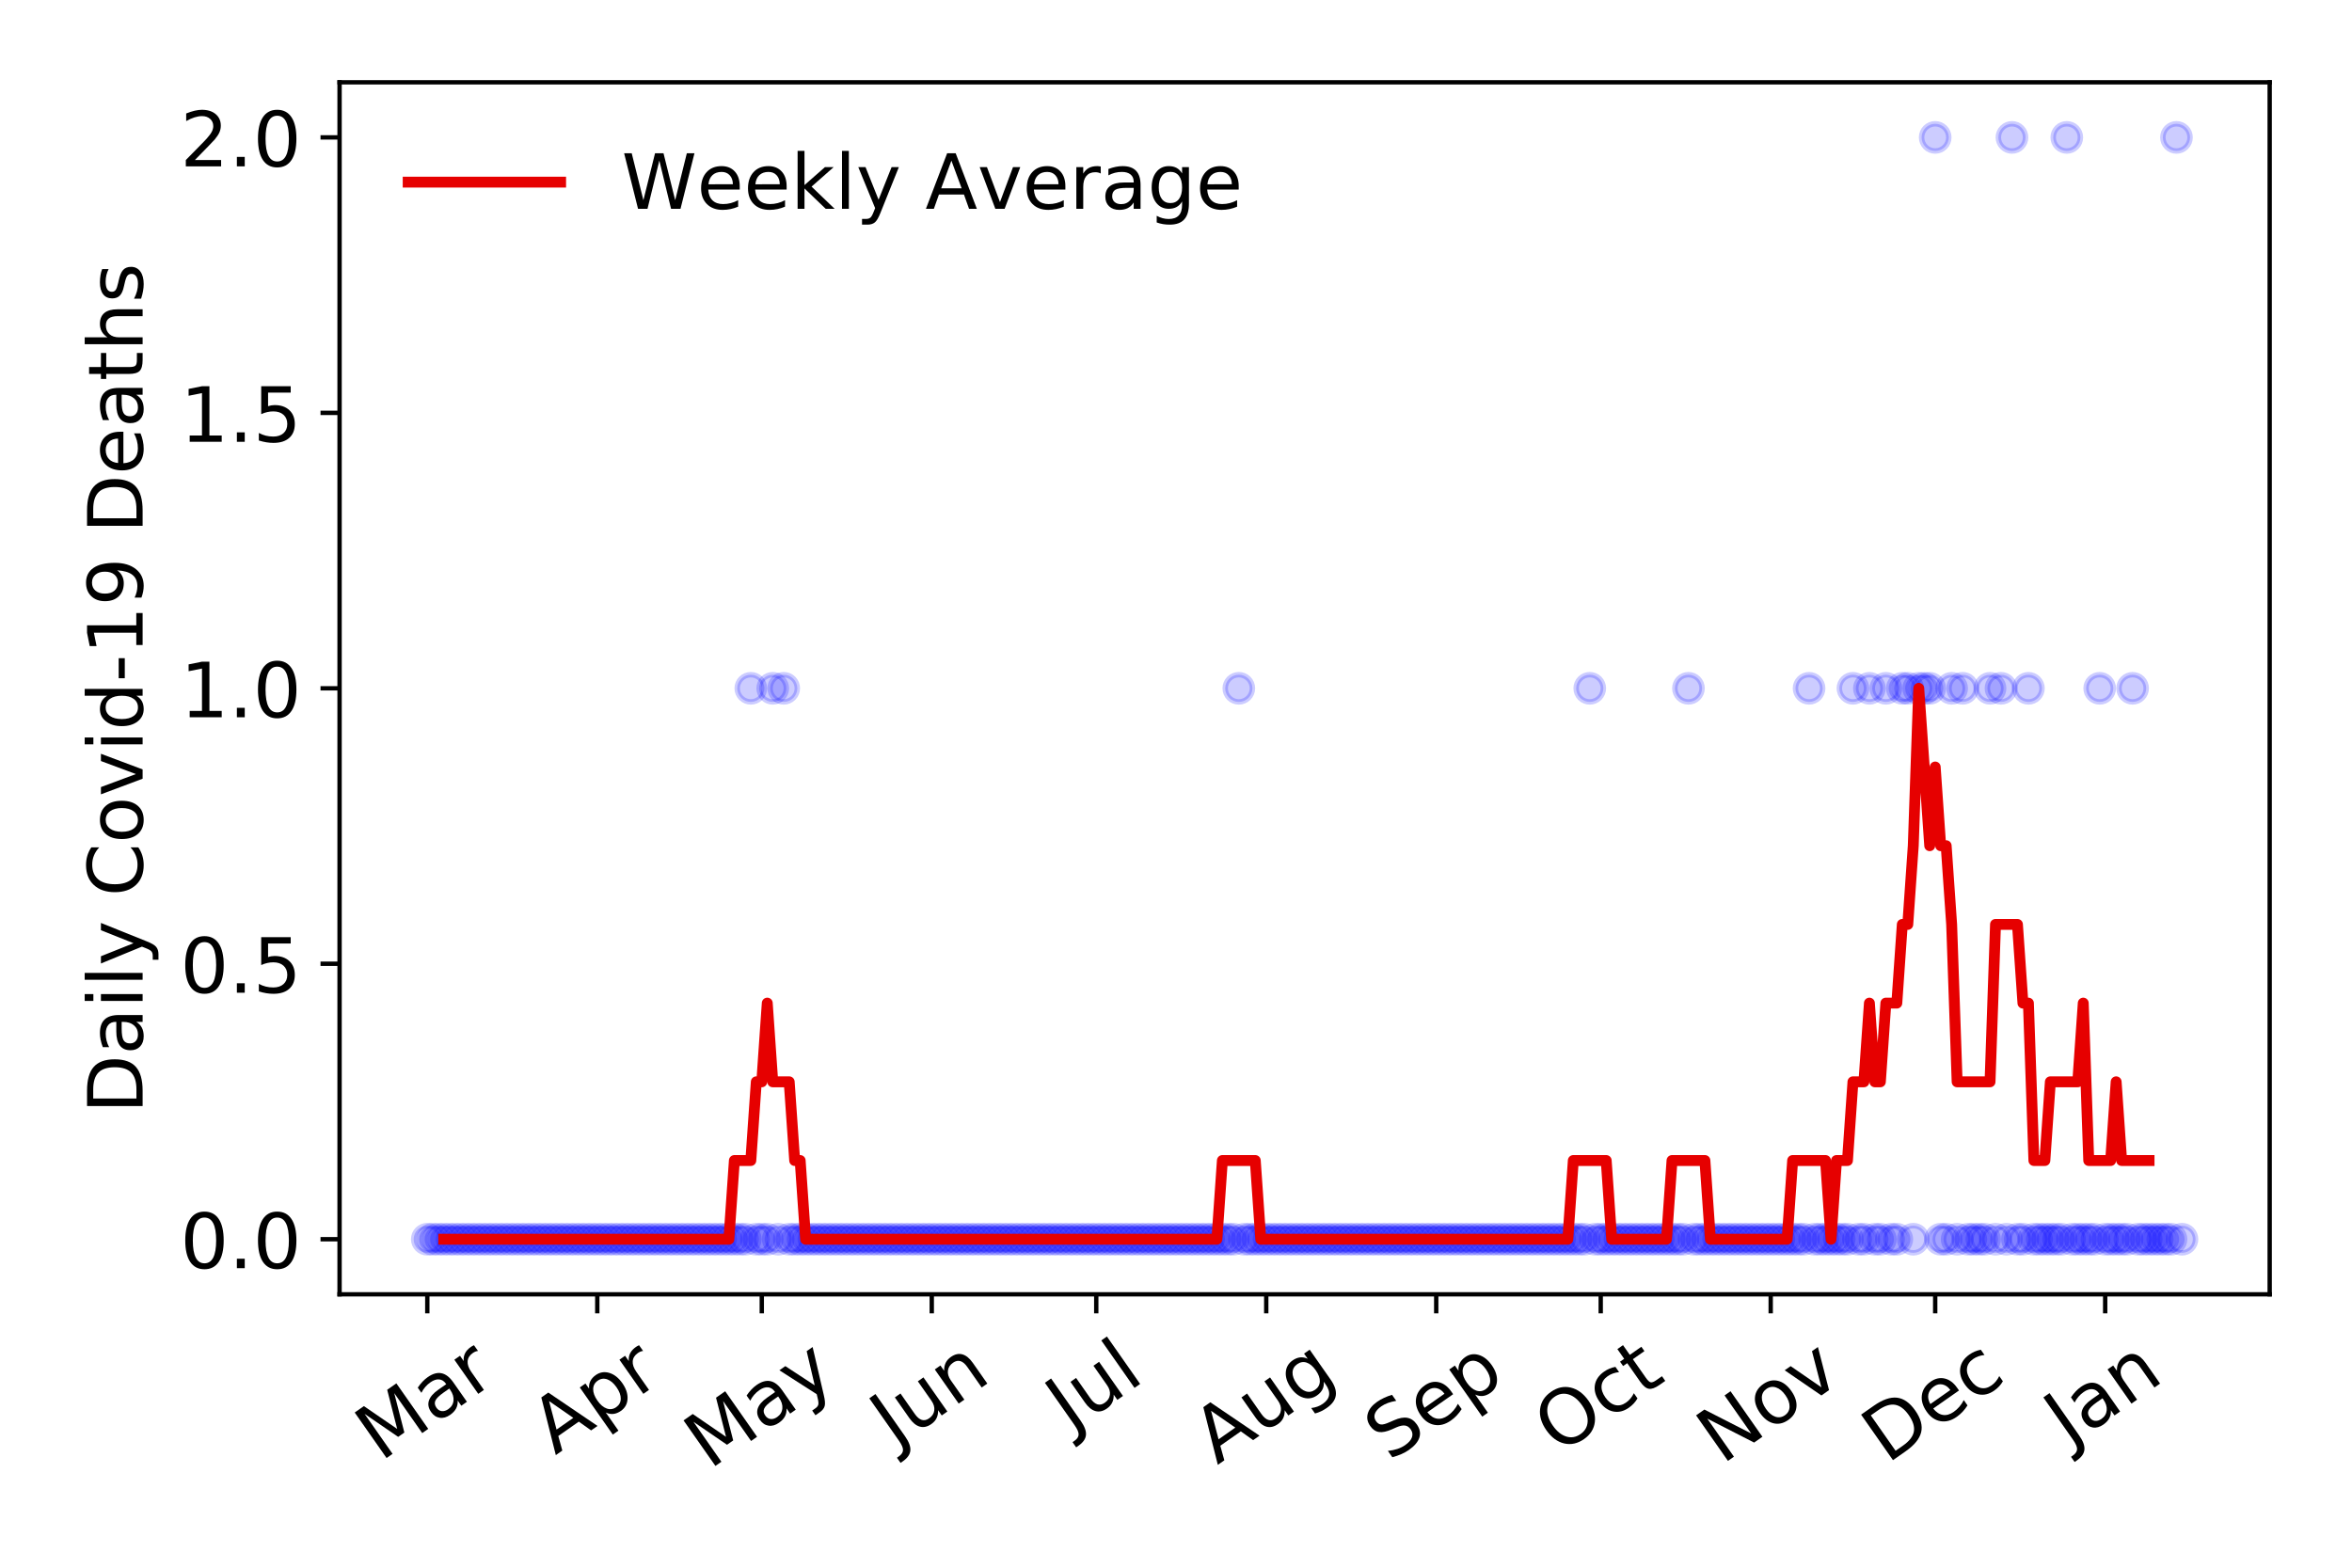 <?xml version="1.0" encoding="utf-8" standalone="no"?>
<!DOCTYPE svg PUBLIC "-//W3C//DTD SVG 1.1//EN"
  "http://www.w3.org/Graphics/SVG/1.1/DTD/svg11.dtd">
<!-- Created with matplotlib (https://matplotlib.org/) -->
<svg height="288pt" version="1.1" viewBox="0 0 432 288" width="432pt" xmlns="http://www.w3.org/2000/svg" xmlns:xlink="http://www.w3.org/1999/xlink">
 <defs>
  <style type="text/css">
*{stroke-linecap:butt;stroke-linejoin:round;}
  </style>
 </defs>
 <g id="figure_1">
  <g id="patch_1">
   <path d="M 0 288 
L 432 288 
L 432 0 
L 0 0 
z
" style="fill:#ffffff;"/>
  </g>
  <g id="axes_1">
   <g id="patch_2">
    <path d="M 62.37 237.778 
L 416.88 237.778 
L 416.88 15.12 
L 62.37 15.12 
z
" style="fill:#ffffff;"/>
   </g>
   <g id="matplotlib.axis_1">
    <g id="xtick_1">
     <g id="line2d_1">
      <defs>
       <path d="M 0 0 
L 0 3.5 
" id="m8ce9ab183b" style="stroke:#000000;stroke-width:0.8;"/>
      </defs>
      <g>
       <use style="stroke:#000000;stroke-width:0.8;" x="78.484" xlink:href="#m8ce9ab183b" y="237.778"/>
      </g>
     </g>
     <g id="text_1">
      <!-- Mar -->
      <defs>
       <path d="M 9.812 72.906 
L 24.516 72.906 
L 43.109 23.297 
L 61.812 72.906 
L 76.516 72.906 
L 76.516 0 
L 66.891 0 
L 66.891 64.016 
L 48.094 14.016 
L 38.188 14.016 
L 19.391 64.016 
L 19.391 0 
L 9.812 0 
z
" id="DejaVuSans-77"/>
       <path d="M 34.281 27.484 
Q 23.391 27.484 19.188 25 
Q 14.984 22.516 14.984 16.5 
Q 14.984 11.719 18.141 8.906 
Q 21.297 6.109 26.703 6.109 
Q 34.188 6.109 38.703 11.406 
Q 43.219 16.703 43.219 25.484 
L 43.219 27.484 
z
M 52.203 31.203 
L 52.203 0 
L 43.219 0 
L 43.219 8.297 
Q 40.141 3.328 35.547 0.953 
Q 30.953 -1.422 24.312 -1.422 
Q 15.922 -1.422 10.953 3.297 
Q 6 8.016 6 15.922 
Q 6 25.141 12.172 29.828 
Q 18.359 34.516 30.609 34.516 
L 43.219 34.516 
L 43.219 35.406 
Q 43.219 41.609 39.141 45 
Q 35.062 48.391 27.688 48.391 
Q 23 48.391 18.547 47.266 
Q 14.109 46.141 10.016 43.891 
L 10.016 52.203 
Q 14.938 54.109 19.578 55.047 
Q 24.219 56 28.609 56 
Q 40.484 56 46.344 49.844 
Q 52.203 43.703 52.203 31.203 
z
" id="DejaVuSans-97"/>
       <path d="M 41.109 46.297 
Q 39.594 47.172 37.812 47.578 
Q 36.031 48 33.891 48 
Q 26.266 48 22.188 43.047 
Q 18.109 38.094 18.109 28.812 
L 18.109 0 
L 9.078 0 
L 9.078 54.688 
L 18.109 54.688 
L 18.109 46.188 
Q 20.953 51.172 25.484 53.578 
Q 30.031 56 36.531 56 
Q 37.453 56 38.578 55.875 
Q 39.703 55.766 41.062 55.516 
z
" id="DejaVuSans-114"/>
      </defs>
      <g transform="translate(69.881 268.643)rotate(-35)scale(0.14 -0.14)">
       <use xlink:href="#DejaVuSans-77"/>
       <use x="86.279" xlink:href="#DejaVuSans-97"/>
       <use x="147.559" xlink:href="#DejaVuSans-114"/>
      </g>
     </g>
    </g>
    <g id="xtick_2">
     <g id="line2d_2">
      <g>
       <use style="stroke:#000000;stroke-width:0.8;" x="109.705" xlink:href="#m8ce9ab183b" y="237.778"/>
      </g>
     </g>
     <g id="text_2">
      <!-- Apr -->
      <defs>
       <path d="M 34.188 63.188 
L 20.797 26.906 
L 47.609 26.906 
z
M 28.609 72.906 
L 39.797 72.906 
L 67.578 0 
L 57.328 0 
L 50.688 18.703 
L 17.828 18.703 
L 11.188 0 
L 0.781 0 
z
" id="DejaVuSans-65"/>
       <path d="M 18.109 8.203 
L 18.109 -20.797 
L 9.078 -20.797 
L 9.078 54.688 
L 18.109 54.688 
L 18.109 46.391 
Q 20.953 51.266 25.266 53.625 
Q 29.594 56 35.594 56 
Q 45.562 56 51.781 48.094 
Q 58.016 40.188 58.016 27.297 
Q 58.016 14.406 51.781 6.484 
Q 45.562 -1.422 35.594 -1.422 
Q 29.594 -1.422 25.266 0.953 
Q 20.953 3.328 18.109 8.203 
z
M 48.688 27.297 
Q 48.688 37.203 44.609 42.844 
Q 40.531 48.484 33.406 48.484 
Q 26.266 48.484 22.188 42.844 
Q 18.109 37.203 18.109 27.297 
Q 18.109 17.391 22.188 11.75 
Q 26.266 6.109 33.406 6.109 
Q 40.531 6.109 44.609 11.75 
Q 48.688 17.391 48.688 27.297 
z
" id="DejaVuSans-112"/>
      </defs>
      <g transform="translate(102.001 267.384)rotate(-35)scale(0.14 -0.14)">
       <use xlink:href="#DejaVuSans-65"/>
       <use x="68.408" xlink:href="#DejaVuSans-112"/>
       <use x="131.885" xlink:href="#DejaVuSans-114"/>
      </g>
     </g>
    </g>
    <g id="xtick_3">
     <g id="line2d_3">
      <g>
       <use style="stroke:#000000;stroke-width:0.8;" x="139.919" xlink:href="#m8ce9ab183b" y="237.778"/>
      </g>
     </g>
     <g id="text_3">
      <!-- May -->
      <defs>
       <path d="M 32.172 -5.078 
Q 28.375 -14.844 24.75 -17.812 
Q 21.141 -20.797 15.094 -20.797 
L 7.906 -20.797 
L 7.906 -13.281 
L 13.188 -13.281 
Q 16.891 -13.281 18.938 -11.516 
Q 21 -9.766 23.484 -3.219 
L 25.094 0.875 
L 2.984 54.688 
L 12.5 54.688 
L 29.594 11.922 
L 46.688 54.688 
L 56.203 54.688 
z
" id="DejaVuSans-121"/>
      </defs>
      <g transform="translate(130.28 270.094)rotate(-35)scale(0.14 -0.14)">
       <use xlink:href="#DejaVuSans-77"/>
       <use x="86.279" xlink:href="#DejaVuSans-97"/>
       <use x="147.559" xlink:href="#DejaVuSans-121"/>
      </g>
     </g>
    </g>
    <g id="xtick_4">
     <g id="line2d_4">
      <g>
       <use style="stroke:#000000;stroke-width:0.8;" x="171.14" xlink:href="#m8ce9ab183b" y="237.778"/>
      </g>
     </g>
     <g id="text_4">
      <!-- Jun -->
      <defs>
       <path d="M 9.812 72.906 
L 19.672 72.906 
L 19.672 5.078 
Q 19.672 -8.109 14.672 -14.062 
Q 9.672 -20.016 -1.422 -20.016 
L -5.172 -20.016 
L -5.172 -11.719 
L -2.094 -11.719 
Q 4.438 -11.719 7.125 -8.047 
Q 9.812 -4.391 9.812 5.078 
z
" id="DejaVuSans-74"/>
       <path d="M 8.5 21.578 
L 8.5 54.688 
L 17.484 54.688 
L 17.484 21.922 
Q 17.484 14.156 20.5 10.266 
Q 23.531 6.391 29.594 6.391 
Q 36.859 6.391 41.078 11.031 
Q 45.312 15.672 45.312 23.688 
L 45.312 54.688 
L 54.297 54.688 
L 54.297 0 
L 45.312 0 
L 45.312 8.406 
Q 42.047 3.422 37.719 1 
Q 33.406 -1.422 27.688 -1.422 
Q 18.266 -1.422 13.375 4.438 
Q 8.5 10.297 8.5 21.578 
z
M 31.109 56 
z
" id="DejaVuSans-117"/>
       <path d="M 54.891 33.016 
L 54.891 0 
L 45.906 0 
L 45.906 32.719 
Q 45.906 40.484 42.875 44.328 
Q 39.844 48.188 33.797 48.188 
Q 26.516 48.188 22.312 43.547 
Q 18.109 38.922 18.109 30.906 
L 18.109 0 
L 9.078 0 
L 9.078 54.688 
L 18.109 54.688 
L 18.109 46.188 
Q 21.344 51.125 25.703 53.562 
Q 30.078 56 35.797 56 
Q 45.219 56 50.047 50.172 
Q 54.891 44.344 54.891 33.016 
z
" id="DejaVuSans-110"/>
      </defs>
      <g transform="translate(164.396 266.039)rotate(-35)scale(0.14 -0.14)">
       <use xlink:href="#DejaVuSans-74"/>
       <use x="29.492" xlink:href="#DejaVuSans-117"/>
       <use x="92.871" xlink:href="#DejaVuSans-110"/>
      </g>
     </g>
    </g>
    <g id="xtick_5">
     <g id="line2d_5">
      <g>
       <use style="stroke:#000000;stroke-width:0.8;" x="201.354" xlink:href="#m8ce9ab183b" y="237.778"/>
      </g>
     </g>
     <g id="text_5">
      <!-- Jul -->
      <defs>
       <path d="M 9.422 75.984 
L 18.406 75.984 
L 18.406 0 
L 9.422 0 
z
" id="DejaVuSans-108"/>
      </defs>
      <g transform="translate(196.651 263.181)rotate(-35)scale(0.14 -0.14)">
       <use xlink:href="#DejaVuSans-74"/>
       <use x="29.492" xlink:href="#DejaVuSans-117"/>
       <use x="92.871" xlink:href="#DejaVuSans-108"/>
      </g>
     </g>
    </g>
    <g id="xtick_6">
     <g id="line2d_6">
      <g>
       <use style="stroke:#000000;stroke-width:0.8;" x="232.575" xlink:href="#m8ce9ab183b" y="237.778"/>
      </g>
     </g>
     <g id="text_6">
      <!-- Aug -->
      <defs>
       <path d="M 45.406 27.984 
Q 45.406 37.75 41.375 43.109 
Q 37.359 48.484 30.078 48.484 
Q 22.859 48.484 18.828 43.109 
Q 14.797 37.75 14.797 27.984 
Q 14.797 18.266 18.828 12.891 
Q 22.859 7.516 30.078 7.516 
Q 37.359 7.516 41.375 12.891 
Q 45.406 18.266 45.406 27.984 
z
M 54.391 6.781 
Q 54.391 -7.172 48.188 -13.984 
Q 42 -20.797 29.203 -20.797 
Q 24.469 -20.797 20.266 -20.094 
Q 16.062 -19.391 12.109 -17.922 
L 12.109 -9.188 
Q 16.062 -11.328 19.922 -12.344 
Q 23.781 -13.375 27.781 -13.375 
Q 36.625 -13.375 41.016 -8.766 
Q 45.406 -4.156 45.406 5.172 
L 45.406 9.625 
Q 42.625 4.781 38.281 2.391 
Q 33.938 0 27.875 0 
Q 17.828 0 11.672 7.656 
Q 5.516 15.328 5.516 27.984 
Q 5.516 40.672 11.672 48.328 
Q 17.828 56 27.875 56 
Q 33.938 56 38.281 53.609 
Q 42.625 51.219 45.406 46.391 
L 45.406 54.688 
L 54.391 54.688 
z
" id="DejaVuSans-103"/>
      </defs>
      <g transform="translate(223.594 269.172)rotate(-35)scale(0.14 -0.14)">
       <use xlink:href="#DejaVuSans-65"/>
       <use x="68.408" xlink:href="#DejaVuSans-117"/>
       <use x="131.787" xlink:href="#DejaVuSans-103"/>
      </g>
     </g>
    </g>
    <g id="xtick_7">
     <g id="line2d_7">
      <g>
       <use style="stroke:#000000;stroke-width:0.8;" x="263.796" xlink:href="#m8ce9ab183b" y="237.778"/>
      </g>
     </g>
     <g id="text_7">
      <!-- Sep -->
      <defs>
       <path d="M 53.516 70.516 
L 53.516 60.891 
Q 47.906 63.578 42.922 64.891 
Q 37.938 66.219 33.297 66.219 
Q 25.25 66.219 20.875 63.094 
Q 16.5 59.969 16.5 54.203 
Q 16.5 49.359 19.406 46.891 
Q 22.312 44.438 30.422 42.922 
L 36.375 41.703 
Q 47.406 39.594 52.656 34.297 
Q 57.906 29 57.906 20.125 
Q 57.906 9.516 50.797 4.047 
Q 43.703 -1.422 29.984 -1.422 
Q 24.812 -1.422 18.969 -0.25 
Q 13.141 0.922 6.891 3.219 
L 6.891 13.375 
Q 12.891 10.016 18.656 8.297 
Q 24.422 6.594 29.984 6.594 
Q 38.422 6.594 43.016 9.906 
Q 47.609 13.234 47.609 19.391 
Q 47.609 24.75 44.312 27.781 
Q 41.016 30.812 33.5 32.328 
L 27.484 33.5 
Q 16.453 35.688 11.516 40.375 
Q 6.594 45.062 6.594 53.422 
Q 6.594 63.094 13.406 68.656 
Q 20.219 74.219 32.172 74.219 
Q 37.312 74.219 42.625 73.281 
Q 47.953 72.359 53.516 70.516 
z
" id="DejaVuSans-83"/>
       <path d="M 56.203 29.594 
L 56.203 25.203 
L 14.891 25.203 
Q 15.484 15.922 20.484 11.062 
Q 25.484 6.203 34.422 6.203 
Q 39.594 6.203 44.453 7.469 
Q 49.312 8.734 54.109 11.281 
L 54.109 2.781 
Q 49.266 0.734 44.188 -0.344 
Q 39.109 -1.422 33.891 -1.422 
Q 20.797 -1.422 13.156 6.188 
Q 5.516 13.812 5.516 26.812 
Q 5.516 40.234 12.766 48.109 
Q 20.016 56 32.328 56 
Q 43.359 56 49.781 48.891 
Q 56.203 41.797 56.203 29.594 
z
M 47.219 32.234 
Q 47.125 39.594 43.094 43.984 
Q 39.062 48.391 32.422 48.391 
Q 24.906 48.391 20.391 44.141 
Q 15.875 39.891 15.188 32.172 
z
" id="DejaVuSans-101"/>
      </defs>
      <g transform="translate(255.203 268.629)rotate(-35)scale(0.14 -0.14)">
       <use xlink:href="#DejaVuSans-83"/>
       <use x="63.477" xlink:href="#DejaVuSans-101"/>
       <use x="125" xlink:href="#DejaVuSans-112"/>
      </g>
     </g>
    </g>
    <g id="xtick_8">
     <g id="line2d_8">
      <g>
       <use style="stroke:#000000;stroke-width:0.8;" x="294.01" xlink:href="#m8ce9ab183b" y="237.778"/>
      </g>
     </g>
     <g id="text_8">
      <!-- Oct -->
      <defs>
       <path d="M 39.406 66.219 
Q 28.656 66.219 22.328 58.203 
Q 16.016 50.203 16.016 36.375 
Q 16.016 22.609 22.328 14.594 
Q 28.656 6.594 39.406 6.594 
Q 50.141 6.594 56.422 14.594 
Q 62.703 22.609 62.703 36.375 
Q 62.703 50.203 56.422 58.203 
Q 50.141 66.219 39.406 66.219 
z
M 39.406 74.219 
Q 54.734 74.219 63.906 63.938 
Q 73.094 53.656 73.094 36.375 
Q 73.094 19.141 63.906 8.859 
Q 54.734 -1.422 39.406 -1.422 
Q 24.031 -1.422 14.812 8.828 
Q 5.609 19.094 5.609 36.375 
Q 5.609 53.656 14.812 63.938 
Q 24.031 74.219 39.406 74.219 
z
" id="DejaVuSans-79"/>
       <path d="M 48.781 52.594 
L 48.781 44.188 
Q 44.969 46.297 41.141 47.344 
Q 37.312 48.391 33.406 48.391 
Q 24.656 48.391 19.812 42.844 
Q 14.984 37.312 14.984 27.297 
Q 14.984 17.281 19.812 11.734 
Q 24.656 6.203 33.406 6.203 
Q 37.312 6.203 41.141 7.25 
Q 44.969 8.297 48.781 10.406 
L 48.781 2.094 
Q 45.016 0.344 40.984 -0.531 
Q 36.969 -1.422 32.422 -1.422 
Q 20.062 -1.422 12.781 6.344 
Q 5.516 14.109 5.516 27.297 
Q 5.516 40.672 12.859 48.328 
Q 20.219 56 33.016 56 
Q 37.156 56 41.109 55.141 
Q 45.062 54.297 48.781 52.594 
z
" id="DejaVuSans-99"/>
       <path d="M 18.312 70.219 
L 18.312 54.688 
L 36.812 54.688 
L 36.812 47.703 
L 18.312 47.703 
L 18.312 18.016 
Q 18.312 11.328 20.141 9.422 
Q 21.969 7.516 27.594 7.516 
L 36.812 7.516 
L 36.812 0 
L 27.594 0 
Q 17.188 0 13.234 3.875 
Q 9.281 7.766 9.281 18.016 
L 9.281 47.703 
L 2.688 47.703 
L 2.688 54.688 
L 9.281 54.688 
L 9.281 70.219 
z
" id="DejaVuSans-116"/>
      </defs>
      <g transform="translate(286.311 267.377)rotate(-35)scale(0.14 -0.14)">
       <use xlink:href="#DejaVuSans-79"/>
       <use x="78.711" xlink:href="#DejaVuSans-99"/>
       <use x="133.691" xlink:href="#DejaVuSans-116"/>
      </g>
     </g>
    </g>
    <g id="xtick_9">
     <g id="line2d_9">
      <g>
       <use style="stroke:#000000;stroke-width:0.8;" x="325.231" xlink:href="#m8ce9ab183b" y="237.778"/>
      </g>
     </g>
     <g id="text_9">
      <!-- Nov -->
      <defs>
       <path d="M 9.812 72.906 
L 23.094 72.906 
L 55.422 11.922 
L 55.422 72.906 
L 64.984 72.906 
L 64.984 0 
L 51.703 0 
L 19.391 60.984 
L 19.391 0 
L 9.812 0 
z
" id="DejaVuSans-78"/>
       <path d="M 30.609 48.391 
Q 23.391 48.391 19.188 42.75 
Q 14.984 37.109 14.984 27.297 
Q 14.984 17.484 19.156 11.844 
Q 23.344 6.203 30.609 6.203 
Q 37.797 6.203 41.984 11.859 
Q 46.188 17.531 46.188 27.297 
Q 46.188 37.016 41.984 42.703 
Q 37.797 48.391 30.609 48.391 
z
M 30.609 56 
Q 42.328 56 49.016 48.375 
Q 55.719 40.766 55.719 27.297 
Q 55.719 13.875 49.016 6.219 
Q 42.328 -1.422 30.609 -1.422 
Q 18.844 -1.422 12.172 6.219 
Q 5.516 13.875 5.516 27.297 
Q 5.516 40.766 12.172 48.375 
Q 18.844 56 30.609 56 
z
" id="DejaVuSans-111"/>
       <path d="M 2.984 54.688 
L 12.5 54.688 
L 29.594 8.797 
L 46.688 54.688 
L 56.203 54.688 
L 35.688 0 
L 23.484 0 
z
" id="DejaVuSans-118"/>
      </defs>
      <g transform="translate(316.255 269.166)rotate(-35)scale(0.14 -0.14)">
       <use xlink:href="#DejaVuSans-78"/>
       <use x="74.805" xlink:href="#DejaVuSans-111"/>
       <use x="135.986" xlink:href="#DejaVuSans-118"/>
      </g>
     </g>
    </g>
    <g id="xtick_10">
     <g id="line2d_10">
      <g>
       <use style="stroke:#000000;stroke-width:0.8;" x="355.445" xlink:href="#m8ce9ab183b" y="237.778"/>
      </g>
     </g>
     <g id="text_10">
      <!-- Dec -->
      <defs>
       <path d="M 19.672 64.797 
L 19.672 8.109 
L 31.594 8.109 
Q 46.688 8.109 53.688 14.938 
Q 60.688 21.781 60.688 36.531 
Q 60.688 51.172 53.688 57.984 
Q 46.688 64.797 31.594 64.797 
z
M 9.812 72.906 
L 30.078 72.906 
Q 51.266 72.906 61.172 64.094 
Q 71.094 55.281 71.094 36.531 
Q 71.094 17.672 61.125 8.828 
Q 51.172 0 30.078 0 
L 9.812 0 
z
" id="DejaVuSans-68"/>
      </defs>
      <g transform="translate(346.565 269.032)rotate(-35)scale(0.14 -0.14)">
       <use xlink:href="#DejaVuSans-68"/>
       <use x="77.002" xlink:href="#DejaVuSans-101"/>
       <use x="138.525" xlink:href="#DejaVuSans-99"/>
      </g>
     </g>
    </g>
    <g id="xtick_11">
     <g id="line2d_11">
      <g>
       <use style="stroke:#000000;stroke-width:0.8;" x="386.666" xlink:href="#m8ce9ab183b" y="237.778"/>
      </g>
     </g>
     <g id="text_11">
      <!-- Jan -->
      <g transform="translate(380.042 265.871)rotate(-35)scale(0.14 -0.14)">
       <use xlink:href="#DejaVuSans-74"/>
       <use x="29.492" xlink:href="#DejaVuSans-97"/>
       <use x="90.771" xlink:href="#DejaVuSans-110"/>
      </g>
     </g>
    </g>
   </g>
   <g id="matplotlib.axis_2">
    <g id="ytick_1">
     <g id="line2d_12">
      <defs>
       <path d="M 0 0 
L -3.5 0 
" id="mab9b85fba6" style="stroke:#000000;stroke-width:0.8;"/>
      </defs>
      <g>
       <use style="stroke:#000000;stroke-width:0.8;" x="62.37" xlink:href="#mab9b85fba6" y="227.657"/>
      </g>
     </g>
     <g id="text_12">
      <!-- 0.0 -->
      <defs>
       <path d="M 31.781 66.406 
Q 24.172 66.406 20.328 58.906 
Q 16.5 51.422 16.5 36.375 
Q 16.5 21.391 20.328 13.891 
Q 24.172 6.391 31.781 6.391 
Q 39.453 6.391 43.281 13.891 
Q 47.125 21.391 47.125 36.375 
Q 47.125 51.422 43.281 58.906 
Q 39.453 66.406 31.781 66.406 
z
M 31.781 74.219 
Q 44.047 74.219 50.516 64.516 
Q 56.984 54.828 56.984 36.375 
Q 56.984 17.969 50.516 8.266 
Q 44.047 -1.422 31.781 -1.422 
Q 19.531 -1.422 13.062 8.266 
Q 6.594 17.969 6.594 36.375 
Q 6.594 54.828 13.062 64.516 
Q 19.531 74.219 31.781 74.219 
z
" id="DejaVuSans-48"/>
       <path d="M 10.688 12.406 
L 21 12.406 
L 21 0 
L 10.688 0 
z
" id="DejaVuSans-46"/>
      </defs>
      <g transform="translate(33.106 232.976)scale(0.14 -0.14)">
       <use xlink:href="#DejaVuSans-48"/>
       <use x="63.623" xlink:href="#DejaVuSans-46"/>
       <use x="95.41" xlink:href="#DejaVuSans-48"/>
      </g>
     </g>
    </g>
    <g id="ytick_2">
     <g id="line2d_13">
      <g>
       <use style="stroke:#000000;stroke-width:0.8;" x="62.37" xlink:href="#mab9b85fba6" y="177.053"/>
      </g>
     </g>
     <g id="text_13">
      <!-- 0.5 -->
      <defs>
       <path d="M 10.797 72.906 
L 49.516 72.906 
L 49.516 64.594 
L 19.828 64.594 
L 19.828 46.734 
Q 21.969 47.469 24.109 47.828 
Q 26.266 48.188 28.422 48.188 
Q 40.625 48.188 47.75 41.5 
Q 54.891 34.812 54.891 23.391 
Q 54.891 11.625 47.562 5.094 
Q 40.234 -1.422 26.906 -1.422 
Q 22.312 -1.422 17.547 -0.641 
Q 12.797 0.141 7.719 1.703 
L 7.719 11.625 
Q 12.109 9.234 16.797 8.062 
Q 21.484 6.891 26.703 6.891 
Q 35.156 6.891 40.078 11.328 
Q 45.016 15.766 45.016 23.391 
Q 45.016 31 40.078 35.438 
Q 35.156 39.891 26.703 39.891 
Q 22.75 39.891 18.812 39.016 
Q 14.891 38.141 10.797 36.281 
z
" id="DejaVuSans-53"/>
      </defs>
      <g transform="translate(33.106 182.372)scale(0.14 -0.14)">
       <use xlink:href="#DejaVuSans-48"/>
       <use x="63.623" xlink:href="#DejaVuSans-46"/>
       <use x="95.41" xlink:href="#DejaVuSans-53"/>
      </g>
     </g>
    </g>
    <g id="ytick_3">
     <g id="line2d_14">
      <g>
       <use style="stroke:#000000;stroke-width:0.8;" x="62.37" xlink:href="#mab9b85fba6" y="126.449"/>
      </g>
     </g>
     <g id="text_14">
      <!-- 1.0 -->
      <defs>
       <path d="M 12.406 8.297 
L 28.516 8.297 
L 28.516 63.922 
L 10.984 60.406 
L 10.984 69.391 
L 28.422 72.906 
L 38.281 72.906 
L 38.281 8.297 
L 54.391 8.297 
L 54.391 0 
L 12.406 0 
z
" id="DejaVuSans-49"/>
      </defs>
      <g transform="translate(33.106 131.768)scale(0.14 -0.14)">
       <use xlink:href="#DejaVuSans-49"/>
       <use x="63.623" xlink:href="#DejaVuSans-46"/>
       <use x="95.41" xlink:href="#DejaVuSans-48"/>
      </g>
     </g>
    </g>
    <g id="ytick_4">
     <g id="line2d_15">
      <g>
       <use style="stroke:#000000;stroke-width:0.8;" x="62.37" xlink:href="#mab9b85fba6" y="75.845"/>
      </g>
     </g>
     <g id="text_15">
      <!-- 1.5 -->
      <g transform="translate(33.106 81.164)scale(0.14 -0.14)">
       <use xlink:href="#DejaVuSans-49"/>
       <use x="63.623" xlink:href="#DejaVuSans-46"/>
       <use x="95.41" xlink:href="#DejaVuSans-53"/>
      </g>
     </g>
    </g>
    <g id="ytick_5">
     <g id="line2d_16">
      <g>
       <use style="stroke:#000000;stroke-width:0.8;" x="62.37" xlink:href="#mab9b85fba6" y="25.241"/>
      </g>
     </g>
     <g id="text_16">
      <!-- 2.0 -->
      <defs>
       <path d="M 19.188 8.297 
L 53.609 8.297 
L 53.609 0 
L 7.328 0 
L 7.328 8.297 
Q 12.938 14.109 22.625 23.891 
Q 32.328 33.688 34.812 36.531 
Q 39.547 41.844 41.422 45.531 
Q 43.312 49.219 43.312 52.781 
Q 43.312 58.594 39.234 62.25 
Q 35.156 65.922 28.609 65.922 
Q 23.969 65.922 18.812 64.312 
Q 13.672 62.703 7.812 59.422 
L 7.812 69.391 
Q 13.766 71.781 18.938 73 
Q 24.125 74.219 28.422 74.219 
Q 39.75 74.219 46.484 68.547 
Q 53.219 62.891 53.219 53.422 
Q 53.219 48.922 51.531 44.891 
Q 49.859 40.875 45.406 35.406 
Q 44.188 33.984 37.641 27.219 
Q 31.109 20.453 19.188 8.297 
z
" id="DejaVuSans-50"/>
      </defs>
      <g transform="translate(33.106 30.56)scale(0.14 -0.14)">
       <use xlink:href="#DejaVuSans-50"/>
       <use x="63.623" xlink:href="#DejaVuSans-46"/>
       <use x="95.41" xlink:href="#DejaVuSans-48"/>
      </g>
     </g>
    </g>
    <g id="text_17">
     <!-- Daily Covid-19 Deaths -->
     <defs>
      <path d="M 9.422 54.688 
L 18.406 54.688 
L 18.406 0 
L 9.422 0 
z
M 9.422 75.984 
L 18.406 75.984 
L 18.406 64.594 
L 9.422 64.594 
z
" id="DejaVuSans-105"/>
      <path id="DejaVuSans-32"/>
      <path d="M 64.406 67.281 
L 64.406 56.891 
Q 59.422 61.531 53.781 63.812 
Q 48.141 66.109 41.797 66.109 
Q 29.297 66.109 22.656 58.469 
Q 16.016 50.828 16.016 36.375 
Q 16.016 21.969 22.656 14.328 
Q 29.297 6.688 41.797 6.688 
Q 48.141 6.688 53.781 8.984 
Q 59.422 11.281 64.406 15.922 
L 64.406 5.609 
Q 59.234 2.094 53.438 0.328 
Q 47.656 -1.422 41.219 -1.422 
Q 24.656 -1.422 15.125 8.703 
Q 5.609 18.844 5.609 36.375 
Q 5.609 53.953 15.125 64.078 
Q 24.656 74.219 41.219 74.219 
Q 47.75 74.219 53.531 72.484 
Q 59.328 70.75 64.406 67.281 
z
" id="DejaVuSans-67"/>
      <path d="M 45.406 46.391 
L 45.406 75.984 
L 54.391 75.984 
L 54.391 0 
L 45.406 0 
L 45.406 8.203 
Q 42.578 3.328 38.25 0.953 
Q 33.938 -1.422 27.875 -1.422 
Q 17.969 -1.422 11.734 6.484 
Q 5.516 14.406 5.516 27.297 
Q 5.516 40.188 11.734 48.094 
Q 17.969 56 27.875 56 
Q 33.938 56 38.25 53.625 
Q 42.578 51.266 45.406 46.391 
z
M 14.797 27.297 
Q 14.797 17.391 18.875 11.75 
Q 22.953 6.109 30.078 6.109 
Q 37.203 6.109 41.297 11.75 
Q 45.406 17.391 45.406 27.297 
Q 45.406 37.203 41.297 42.844 
Q 37.203 48.484 30.078 48.484 
Q 22.953 48.484 18.875 42.844 
Q 14.797 37.203 14.797 27.297 
z
" id="DejaVuSans-100"/>
      <path d="M 4.891 31.391 
L 31.203 31.391 
L 31.203 23.391 
L 4.891 23.391 
z
" id="DejaVuSans-45"/>
      <path d="M 10.984 1.516 
L 10.984 10.5 
Q 14.703 8.734 18.5 7.812 
Q 22.312 6.891 25.984 6.891 
Q 35.75 6.891 40.891 13.453 
Q 46.047 20.016 46.781 33.406 
Q 43.953 29.203 39.594 26.953 
Q 35.25 24.703 29.984 24.703 
Q 19.047 24.703 12.672 31.312 
Q 6.297 37.938 6.297 49.422 
Q 6.297 60.641 12.938 67.422 
Q 19.578 74.219 30.609 74.219 
Q 43.266 74.219 49.922 64.516 
Q 56.594 54.828 56.594 36.375 
Q 56.594 19.141 48.406 8.859 
Q 40.234 -1.422 26.422 -1.422 
Q 22.703 -1.422 18.891 -0.688 
Q 15.094 0.047 10.984 1.516 
z
M 30.609 32.422 
Q 37.25 32.422 41.125 36.953 
Q 45.016 41.5 45.016 49.422 
Q 45.016 57.281 41.125 61.844 
Q 37.25 66.406 30.609 66.406 
Q 23.969 66.406 20.094 61.844 
Q 16.219 57.281 16.219 49.422 
Q 16.219 41.5 20.094 36.953 
Q 23.969 32.422 30.609 32.422 
z
" id="DejaVuSans-57"/>
      <path d="M 54.891 33.016 
L 54.891 0 
L 45.906 0 
L 45.906 32.719 
Q 45.906 40.484 42.875 44.328 
Q 39.844 48.188 33.797 48.188 
Q 26.516 48.188 22.312 43.547 
Q 18.109 38.922 18.109 30.906 
L 18.109 0 
L 9.078 0 
L 9.078 75.984 
L 18.109 75.984 
L 18.109 46.188 
Q 21.344 51.125 25.703 53.562 
Q 30.078 56 35.797 56 
Q 45.219 56 50.047 50.172 
Q 54.891 44.344 54.891 33.016 
z
" id="DejaVuSans-104"/>
      <path d="M 44.281 53.078 
L 44.281 44.578 
Q 40.484 46.531 36.375 47.5 
Q 32.281 48.484 27.875 48.484 
Q 21.188 48.484 17.844 46.438 
Q 14.5 44.391 14.5 40.281 
Q 14.5 37.156 16.891 35.375 
Q 19.281 33.594 26.516 31.984 
L 29.594 31.297 
Q 39.156 29.25 43.188 25.516 
Q 47.219 21.781 47.219 15.094 
Q 47.219 7.469 41.188 3.016 
Q 35.156 -1.422 24.609 -1.422 
Q 20.219 -1.422 15.453 -0.562 
Q 10.688 0.297 5.422 2 
L 5.422 11.281 
Q 10.406 8.688 15.234 7.391 
Q 20.062 6.109 24.812 6.109 
Q 31.156 6.109 34.562 8.281 
Q 37.984 10.453 37.984 14.406 
Q 37.984 18.062 35.516 20.016 
Q 33.062 21.969 24.703 23.781 
L 21.578 24.516 
Q 13.234 26.266 9.516 29.906 
Q 5.812 33.547 5.812 39.891 
Q 5.812 47.609 11.281 51.797 
Q 16.75 56 26.812 56 
Q 31.781 56 36.172 55.266 
Q 40.578 54.547 44.281 53.078 
z
" id="DejaVuSans-115"/>
     </defs>
     <g transform="translate(26.194 204.56)rotate(-90)scale(0.14 -0.14)">
      <use xlink:href="#DejaVuSans-68"/>
      <use x="77.002" xlink:href="#DejaVuSans-97"/>
      <use x="138.281" xlink:href="#DejaVuSans-105"/>
      <use x="166.064" xlink:href="#DejaVuSans-108"/>
      <use x="193.848" xlink:href="#DejaVuSans-121"/>
      <use x="253.027" xlink:href="#DejaVuSans-32"/>
      <use x="284.814" xlink:href="#DejaVuSans-67"/>
      <use x="354.639" xlink:href="#DejaVuSans-111"/>
      <use x="415.82" xlink:href="#DejaVuSans-118"/>
      <use x="475" xlink:href="#DejaVuSans-105"/>
      <use x="502.783" xlink:href="#DejaVuSans-100"/>
      <use x="566.26" xlink:href="#DejaVuSans-45"/>
      <use x="602.344" xlink:href="#DejaVuSans-49"/>
      <use x="665.967" xlink:href="#DejaVuSans-57"/>
      <use x="729.59" xlink:href="#DejaVuSans-32"/>
      <use x="761.377" xlink:href="#DejaVuSans-68"/>
      <use x="838.379" xlink:href="#DejaVuSans-101"/>
      <use x="899.902" xlink:href="#DejaVuSans-97"/>
      <use x="961.182" xlink:href="#DejaVuSans-116"/>
      <use x="1000.391" xlink:href="#DejaVuSans-104"/>
      <use x="1063.77" xlink:href="#DejaVuSans-115"/>
     </g>
    </g>
   </g>
   <g id="line2d_17">
    <defs>
     <path d="M 0 2.5 
C 0.663 2.5 1.299 2.237 1.768 1.768 
C 2.237 1.299 2.5 0.663 2.5 0 
C 2.5 -0.663 2.237 -1.299 1.768 -1.768 
C 1.299 -2.237 0.663 -2.5 0 -2.5 
C -0.663 -2.5 -1.299 -2.237 -1.768 -1.768 
C -2.237 -1.299 -2.5 -0.663 -2.5 0 
C -2.5 0.663 -2.237 1.299 -1.768 1.768 
C -1.299 2.237 -0.663 2.5 0 2.5 
z
" id="mb36fa94713" style="stroke:#0000ff;stroke-opacity:0.2;"/>
    </defs>
    <g clip-path="url(#pa6f6602295)">
     <use style="fill:#0000ff;fill-opacity:0.2;stroke:#0000ff;stroke-opacity:0.2;" x="78.484" xlink:href="#mb36fa94713" y="227.657"/>
     <use style="fill:#0000ff;fill-opacity:0.2;stroke:#0000ff;stroke-opacity:0.2;" x="79.491" xlink:href="#mb36fa94713" y="227.657"/>
     <use style="fill:#0000ff;fill-opacity:0.2;stroke:#0000ff;stroke-opacity:0.2;" x="80.498" xlink:href="#mb36fa94713" y="227.657"/>
     <use style="fill:#0000ff;fill-opacity:0.2;stroke:#0000ff;stroke-opacity:0.2;" x="81.505" xlink:href="#mb36fa94713" y="227.657"/>
     <use style="fill:#0000ff;fill-opacity:0.2;stroke:#0000ff;stroke-opacity:0.2;" x="82.513" xlink:href="#mb36fa94713" y="227.657"/>
     <use style="fill:#0000ff;fill-opacity:0.2;stroke:#0000ff;stroke-opacity:0.2;" x="83.52" xlink:href="#mb36fa94713" y="227.657"/>
     <use style="fill:#0000ff;fill-opacity:0.2;stroke:#0000ff;stroke-opacity:0.2;" x="84.527" xlink:href="#mb36fa94713" y="227.657"/>
     <use style="fill:#0000ff;fill-opacity:0.2;stroke:#0000ff;stroke-opacity:0.2;" x="85.534" xlink:href="#mb36fa94713" y="227.657"/>
     <use style="fill:#0000ff;fill-opacity:0.2;stroke:#0000ff;stroke-opacity:0.2;" x="86.541" xlink:href="#mb36fa94713" y="227.657"/>
     <use style="fill:#0000ff;fill-opacity:0.2;stroke:#0000ff;stroke-opacity:0.2;" x="87.548" xlink:href="#mb36fa94713" y="227.657"/>
     <use style="fill:#0000ff;fill-opacity:0.2;stroke:#0000ff;stroke-opacity:0.2;" x="88.555" xlink:href="#mb36fa94713" y="227.657"/>
     <use style="fill:#0000ff;fill-opacity:0.2;stroke:#0000ff;stroke-opacity:0.2;" x="89.563" xlink:href="#mb36fa94713" y="227.657"/>
     <use style="fill:#0000ff;fill-opacity:0.2;stroke:#0000ff;stroke-opacity:0.2;" x="90.57" xlink:href="#mb36fa94713" y="227.657"/>
     <use style="fill:#0000ff;fill-opacity:0.2;stroke:#0000ff;stroke-opacity:0.2;" x="91.577" xlink:href="#mb36fa94713" y="227.657"/>
     <use style="fill:#0000ff;fill-opacity:0.2;stroke:#0000ff;stroke-opacity:0.2;" x="92.584" xlink:href="#mb36fa94713" y="227.657"/>
     <use style="fill:#0000ff;fill-opacity:0.2;stroke:#0000ff;stroke-opacity:0.2;" x="93.591" xlink:href="#mb36fa94713" y="227.657"/>
     <use style="fill:#0000ff;fill-opacity:0.2;stroke:#0000ff;stroke-opacity:0.2;" x="94.598" xlink:href="#mb36fa94713" y="227.657"/>
     <use style="fill:#0000ff;fill-opacity:0.2;stroke:#0000ff;stroke-opacity:0.2;" x="95.605" xlink:href="#mb36fa94713" y="227.657"/>
     <use style="fill:#0000ff;fill-opacity:0.2;stroke:#0000ff;stroke-opacity:0.2;" x="96.612" xlink:href="#mb36fa94713" y="227.657"/>
     <use style="fill:#0000ff;fill-opacity:0.2;stroke:#0000ff;stroke-opacity:0.2;" x="97.62" xlink:href="#mb36fa94713" y="227.657"/>
     <use style="fill:#0000ff;fill-opacity:0.2;stroke:#0000ff;stroke-opacity:0.2;" x="98.627" xlink:href="#mb36fa94713" y="227.657"/>
     <use style="fill:#0000ff;fill-opacity:0.2;stroke:#0000ff;stroke-opacity:0.2;" x="99.634" xlink:href="#mb36fa94713" y="227.657"/>
     <use style="fill:#0000ff;fill-opacity:0.2;stroke:#0000ff;stroke-opacity:0.2;" x="100.641" xlink:href="#mb36fa94713" y="227.657"/>
     <use style="fill:#0000ff;fill-opacity:0.2;stroke:#0000ff;stroke-opacity:0.2;" x="101.648" xlink:href="#mb36fa94713" y="227.657"/>
     <use style="fill:#0000ff;fill-opacity:0.2;stroke:#0000ff;stroke-opacity:0.2;" x="102.655" xlink:href="#mb36fa94713" y="227.657"/>
     <use style="fill:#0000ff;fill-opacity:0.2;stroke:#0000ff;stroke-opacity:0.2;" x="103.662" xlink:href="#mb36fa94713" y="227.657"/>
     <use style="fill:#0000ff;fill-opacity:0.2;stroke:#0000ff;stroke-opacity:0.2;" x="104.669" xlink:href="#mb36fa94713" y="227.657"/>
     <use style="fill:#0000ff;fill-opacity:0.2;stroke:#0000ff;stroke-opacity:0.2;" x="105.677" xlink:href="#mb36fa94713" y="227.657"/>
     <use style="fill:#0000ff;fill-opacity:0.2;stroke:#0000ff;stroke-opacity:0.2;" x="106.684" xlink:href="#mb36fa94713" y="227.657"/>
     <use style="fill:#0000ff;fill-opacity:0.2;stroke:#0000ff;stroke-opacity:0.2;" x="107.691" xlink:href="#mb36fa94713" y="227.657"/>
     <use style="fill:#0000ff;fill-opacity:0.2;stroke:#0000ff;stroke-opacity:0.2;" x="108.698" xlink:href="#mb36fa94713" y="227.657"/>
     <use style="fill:#0000ff;fill-opacity:0.2;stroke:#0000ff;stroke-opacity:0.2;" x="109.705" xlink:href="#mb36fa94713" y="227.657"/>
     <use style="fill:#0000ff;fill-opacity:0.2;stroke:#0000ff;stroke-opacity:0.2;" x="110.712" xlink:href="#mb36fa94713" y="227.657"/>
     <use style="fill:#0000ff;fill-opacity:0.2;stroke:#0000ff;stroke-opacity:0.2;" x="111.719" xlink:href="#mb36fa94713" y="227.657"/>
     <use style="fill:#0000ff;fill-opacity:0.2;stroke:#0000ff;stroke-opacity:0.2;" x="112.727" xlink:href="#mb36fa94713" y="227.657"/>
     <use style="fill:#0000ff;fill-opacity:0.2;stroke:#0000ff;stroke-opacity:0.2;" x="113.734" xlink:href="#mb36fa94713" y="227.657"/>
     <use style="fill:#0000ff;fill-opacity:0.2;stroke:#0000ff;stroke-opacity:0.2;" x="114.741" xlink:href="#mb36fa94713" y="227.657"/>
     <use style="fill:#0000ff;fill-opacity:0.2;stroke:#0000ff;stroke-opacity:0.2;" x="115.748" xlink:href="#mb36fa94713" y="227.657"/>
     <use style="fill:#0000ff;fill-opacity:0.2;stroke:#0000ff;stroke-opacity:0.2;" x="116.755" xlink:href="#mb36fa94713" y="227.657"/>
     <use style="fill:#0000ff;fill-opacity:0.2;stroke:#0000ff;stroke-opacity:0.2;" x="117.762" xlink:href="#mb36fa94713" y="227.657"/>
     <use style="fill:#0000ff;fill-opacity:0.2;stroke:#0000ff;stroke-opacity:0.2;" x="118.769" xlink:href="#mb36fa94713" y="227.657"/>
     <use style="fill:#0000ff;fill-opacity:0.2;stroke:#0000ff;stroke-opacity:0.2;" x="119.776" xlink:href="#mb36fa94713" y="227.657"/>
     <use style="fill:#0000ff;fill-opacity:0.2;stroke:#0000ff;stroke-opacity:0.2;" x="120.784" xlink:href="#mb36fa94713" y="227.657"/>
     <use style="fill:#0000ff;fill-opacity:0.2;stroke:#0000ff;stroke-opacity:0.2;" x="121.791" xlink:href="#mb36fa94713" y="227.657"/>
     <use style="fill:#0000ff;fill-opacity:0.2;stroke:#0000ff;stroke-opacity:0.2;" x="122.798" xlink:href="#mb36fa94713" y="227.657"/>
     <use style="fill:#0000ff;fill-opacity:0.2;stroke:#0000ff;stroke-opacity:0.2;" x="123.805" xlink:href="#mb36fa94713" y="227.657"/>
     <use style="fill:#0000ff;fill-opacity:0.2;stroke:#0000ff;stroke-opacity:0.2;" x="124.812" xlink:href="#mb36fa94713" y="227.657"/>
     <use style="fill:#0000ff;fill-opacity:0.2;stroke:#0000ff;stroke-opacity:0.2;" x="125.819" xlink:href="#mb36fa94713" y="227.657"/>
     <use style="fill:#0000ff;fill-opacity:0.2;stroke:#0000ff;stroke-opacity:0.2;" x="126.826" xlink:href="#mb36fa94713" y="227.657"/>
     <use style="fill:#0000ff;fill-opacity:0.2;stroke:#0000ff;stroke-opacity:0.2;" x="127.833" xlink:href="#mb36fa94713" y="227.657"/>
     <use style="fill:#0000ff;fill-opacity:0.2;stroke:#0000ff;stroke-opacity:0.2;" x="128.841" xlink:href="#mb36fa94713" y="227.657"/>
     <use style="fill:#0000ff;fill-opacity:0.2;stroke:#0000ff;stroke-opacity:0.2;" x="129.848" xlink:href="#mb36fa94713" y="227.657"/>
     <use style="fill:#0000ff;fill-opacity:0.2;stroke:#0000ff;stroke-opacity:0.2;" x="130.855" xlink:href="#mb36fa94713" y="227.657"/>
     <use style="fill:#0000ff;fill-opacity:0.2;stroke:#0000ff;stroke-opacity:0.2;" x="131.862" xlink:href="#mb36fa94713" y="227.657"/>
     <use style="fill:#0000ff;fill-opacity:0.2;stroke:#0000ff;stroke-opacity:0.2;" x="132.869" xlink:href="#mb36fa94713" y="227.657"/>
     <use style="fill:#0000ff;fill-opacity:0.2;stroke:#0000ff;stroke-opacity:0.2;" x="133.876" xlink:href="#mb36fa94713" y="227.657"/>
     <use style="fill:#0000ff;fill-opacity:0.2;stroke:#0000ff;stroke-opacity:0.2;" x="134.883" xlink:href="#mb36fa94713" y="227.657"/>
     <use style="fill:#0000ff;fill-opacity:0.2;stroke:#0000ff;stroke-opacity:0.2;" x="135.891" xlink:href="#mb36fa94713" y="227.657"/>
     <use style="fill:#0000ff;fill-opacity:0.2;stroke:#0000ff;stroke-opacity:0.2;" x="136.898" xlink:href="#mb36fa94713" y="227.657"/>
     <use style="fill:#0000ff;fill-opacity:0.2;stroke:#0000ff;stroke-opacity:0.2;" x="137.905" xlink:href="#mb36fa94713" y="126.449"/>
     <use style="fill:#0000ff;fill-opacity:0.2;stroke:#0000ff;stroke-opacity:0.2;" x="138.912" xlink:href="#mb36fa94713" y="227.657"/>
     <use style="fill:#0000ff;fill-opacity:0.2;stroke:#0000ff;stroke-opacity:0.2;" x="139.919" xlink:href="#mb36fa94713" y="227.657"/>
     <use style="fill:#0000ff;fill-opacity:0.2;stroke:#0000ff;stroke-opacity:0.2;" x="140.926" xlink:href="#mb36fa94713" y="227.657"/>
     <use style="fill:#0000ff;fill-opacity:0.2;stroke:#0000ff;stroke-opacity:0.2;" x="141.933" xlink:href="#mb36fa94713" y="126.449"/>
     <use style="fill:#0000ff;fill-opacity:0.2;stroke:#0000ff;stroke-opacity:0.2;" x="142.94" xlink:href="#mb36fa94713" y="227.657"/>
     <use style="fill:#0000ff;fill-opacity:0.2;stroke:#0000ff;stroke-opacity:0.2;" x="143.948" xlink:href="#mb36fa94713" y="126.449"/>
     <use style="fill:#0000ff;fill-opacity:0.2;stroke:#0000ff;stroke-opacity:0.2;" x="144.955" xlink:href="#mb36fa94713" y="227.657"/>
     <use style="fill:#0000ff;fill-opacity:0.2;stroke:#0000ff;stroke-opacity:0.2;" x="145.962" xlink:href="#mb36fa94713" y="227.657"/>
     <use style="fill:#0000ff;fill-opacity:0.2;stroke:#0000ff;stroke-opacity:0.2;" x="146.969" xlink:href="#mb36fa94713" y="227.657"/>
     <use style="fill:#0000ff;fill-opacity:0.2;stroke:#0000ff;stroke-opacity:0.2;" x="147.976" xlink:href="#mb36fa94713" y="227.657"/>
     <use style="fill:#0000ff;fill-opacity:0.2;stroke:#0000ff;stroke-opacity:0.2;" x="148.983" xlink:href="#mb36fa94713" y="227.657"/>
     <use style="fill:#0000ff;fill-opacity:0.2;stroke:#0000ff;stroke-opacity:0.2;" x="149.99" xlink:href="#mb36fa94713" y="227.657"/>
     <use style="fill:#0000ff;fill-opacity:0.2;stroke:#0000ff;stroke-opacity:0.2;" x="150.998" xlink:href="#mb36fa94713" y="227.657"/>
     <use style="fill:#0000ff;fill-opacity:0.2;stroke:#0000ff;stroke-opacity:0.2;" x="152.005" xlink:href="#mb36fa94713" y="227.657"/>
     <use style="fill:#0000ff;fill-opacity:0.2;stroke:#0000ff;stroke-opacity:0.2;" x="153.012" xlink:href="#mb36fa94713" y="227.657"/>
     <use style="fill:#0000ff;fill-opacity:0.2;stroke:#0000ff;stroke-opacity:0.2;" x="154.019" xlink:href="#mb36fa94713" y="227.657"/>
     <use style="fill:#0000ff;fill-opacity:0.2;stroke:#0000ff;stroke-opacity:0.2;" x="155.026" xlink:href="#mb36fa94713" y="227.657"/>
     <use style="fill:#0000ff;fill-opacity:0.2;stroke:#0000ff;stroke-opacity:0.2;" x="156.033" xlink:href="#mb36fa94713" y="227.657"/>
     <use style="fill:#0000ff;fill-opacity:0.2;stroke:#0000ff;stroke-opacity:0.2;" x="157.04" xlink:href="#mb36fa94713" y="227.657"/>
     <use style="fill:#0000ff;fill-opacity:0.2;stroke:#0000ff;stroke-opacity:0.2;" x="158.047" xlink:href="#mb36fa94713" y="227.657"/>
     <use style="fill:#0000ff;fill-opacity:0.2;stroke:#0000ff;stroke-opacity:0.2;" x="159.055" xlink:href="#mb36fa94713" y="227.657"/>
     <use style="fill:#0000ff;fill-opacity:0.2;stroke:#0000ff;stroke-opacity:0.2;" x="160.062" xlink:href="#mb36fa94713" y="227.657"/>
     <use style="fill:#0000ff;fill-opacity:0.2;stroke:#0000ff;stroke-opacity:0.2;" x="161.069" xlink:href="#mb36fa94713" y="227.657"/>
     <use style="fill:#0000ff;fill-opacity:0.2;stroke:#0000ff;stroke-opacity:0.2;" x="162.076" xlink:href="#mb36fa94713" y="227.657"/>
     <use style="fill:#0000ff;fill-opacity:0.2;stroke:#0000ff;stroke-opacity:0.2;" x="163.083" xlink:href="#mb36fa94713" y="227.657"/>
     <use style="fill:#0000ff;fill-opacity:0.2;stroke:#0000ff;stroke-opacity:0.2;" x="164.09" xlink:href="#mb36fa94713" y="227.657"/>
     <use style="fill:#0000ff;fill-opacity:0.2;stroke:#0000ff;stroke-opacity:0.2;" x="165.097" xlink:href="#mb36fa94713" y="227.657"/>
     <use style="fill:#0000ff;fill-opacity:0.2;stroke:#0000ff;stroke-opacity:0.2;" x="166.104" xlink:href="#mb36fa94713" y="227.657"/>
     <use style="fill:#0000ff;fill-opacity:0.2;stroke:#0000ff;stroke-opacity:0.2;" x="167.112" xlink:href="#mb36fa94713" y="227.657"/>
     <use style="fill:#0000ff;fill-opacity:0.2;stroke:#0000ff;stroke-opacity:0.2;" x="168.119" xlink:href="#mb36fa94713" y="227.657"/>
     <use style="fill:#0000ff;fill-opacity:0.2;stroke:#0000ff;stroke-opacity:0.2;" x="169.126" xlink:href="#mb36fa94713" y="227.657"/>
     <use style="fill:#0000ff;fill-opacity:0.2;stroke:#0000ff;stroke-opacity:0.2;" x="170.133" xlink:href="#mb36fa94713" y="227.657"/>
     <use style="fill:#0000ff;fill-opacity:0.2;stroke:#0000ff;stroke-opacity:0.2;" x="171.14" xlink:href="#mb36fa94713" y="227.657"/>
     <use style="fill:#0000ff;fill-opacity:0.2;stroke:#0000ff;stroke-opacity:0.2;" x="172.147" xlink:href="#mb36fa94713" y="227.657"/>
     <use style="fill:#0000ff;fill-opacity:0.2;stroke:#0000ff;stroke-opacity:0.2;" x="173.154" xlink:href="#mb36fa94713" y="227.657"/>
     <use style="fill:#0000ff;fill-opacity:0.2;stroke:#0000ff;stroke-opacity:0.2;" x="174.162" xlink:href="#mb36fa94713" y="227.657"/>
     <use style="fill:#0000ff;fill-opacity:0.2;stroke:#0000ff;stroke-opacity:0.2;" x="175.169" xlink:href="#mb36fa94713" y="227.657"/>
     <use style="fill:#0000ff;fill-opacity:0.2;stroke:#0000ff;stroke-opacity:0.2;" x="176.176" xlink:href="#mb36fa94713" y="227.657"/>
     <use style="fill:#0000ff;fill-opacity:0.2;stroke:#0000ff;stroke-opacity:0.2;" x="177.183" xlink:href="#mb36fa94713" y="227.657"/>
     <use style="fill:#0000ff;fill-opacity:0.2;stroke:#0000ff;stroke-opacity:0.2;" x="178.19" xlink:href="#mb36fa94713" y="227.657"/>
     <use style="fill:#0000ff;fill-opacity:0.2;stroke:#0000ff;stroke-opacity:0.2;" x="179.197" xlink:href="#mb36fa94713" y="227.657"/>
     <use style="fill:#0000ff;fill-opacity:0.2;stroke:#0000ff;stroke-opacity:0.2;" x="180.204" xlink:href="#mb36fa94713" y="227.657"/>
     <use style="fill:#0000ff;fill-opacity:0.2;stroke:#0000ff;stroke-opacity:0.2;" x="181.211" xlink:href="#mb36fa94713" y="227.657"/>
     <use style="fill:#0000ff;fill-opacity:0.2;stroke:#0000ff;stroke-opacity:0.2;" x="182.219" xlink:href="#mb36fa94713" y="227.657"/>
     <use style="fill:#0000ff;fill-opacity:0.2;stroke:#0000ff;stroke-opacity:0.2;" x="183.226" xlink:href="#mb36fa94713" y="227.657"/>
     <use style="fill:#0000ff;fill-opacity:0.2;stroke:#0000ff;stroke-opacity:0.2;" x="184.233" xlink:href="#mb36fa94713" y="227.657"/>
     <use style="fill:#0000ff;fill-opacity:0.2;stroke:#0000ff;stroke-opacity:0.2;" x="185.24" xlink:href="#mb36fa94713" y="227.657"/>
     <use style="fill:#0000ff;fill-opacity:0.2;stroke:#0000ff;stroke-opacity:0.2;" x="186.247" xlink:href="#mb36fa94713" y="227.657"/>
     <use style="fill:#0000ff;fill-opacity:0.2;stroke:#0000ff;stroke-opacity:0.2;" x="187.254" xlink:href="#mb36fa94713" y="227.657"/>
     <use style="fill:#0000ff;fill-opacity:0.2;stroke:#0000ff;stroke-opacity:0.2;" x="188.261" xlink:href="#mb36fa94713" y="227.657"/>
     <use style="fill:#0000ff;fill-opacity:0.2;stroke:#0000ff;stroke-opacity:0.2;" x="189.268" xlink:href="#mb36fa94713" y="227.657"/>
     <use style="fill:#0000ff;fill-opacity:0.2;stroke:#0000ff;stroke-opacity:0.2;" x="190.276" xlink:href="#mb36fa94713" y="227.657"/>
     <use style="fill:#0000ff;fill-opacity:0.2;stroke:#0000ff;stroke-opacity:0.2;" x="191.283" xlink:href="#mb36fa94713" y="227.657"/>
     <use style="fill:#0000ff;fill-opacity:0.2;stroke:#0000ff;stroke-opacity:0.2;" x="192.29" xlink:href="#mb36fa94713" y="227.657"/>
     <use style="fill:#0000ff;fill-opacity:0.2;stroke:#0000ff;stroke-opacity:0.2;" x="193.297" xlink:href="#mb36fa94713" y="227.657"/>
     <use style="fill:#0000ff;fill-opacity:0.2;stroke:#0000ff;stroke-opacity:0.2;" x="194.304" xlink:href="#mb36fa94713" y="227.657"/>
     <use style="fill:#0000ff;fill-opacity:0.2;stroke:#0000ff;stroke-opacity:0.2;" x="195.311" xlink:href="#mb36fa94713" y="227.657"/>
     <use style="fill:#0000ff;fill-opacity:0.2;stroke:#0000ff;stroke-opacity:0.2;" x="196.318" xlink:href="#mb36fa94713" y="227.657"/>
     <use style="fill:#0000ff;fill-opacity:0.2;stroke:#0000ff;stroke-opacity:0.2;" x="197.326" xlink:href="#mb36fa94713" y="227.657"/>
     <use style="fill:#0000ff;fill-opacity:0.2;stroke:#0000ff;stroke-opacity:0.2;" x="198.333" xlink:href="#mb36fa94713" y="227.657"/>
     <use style="fill:#0000ff;fill-opacity:0.2;stroke:#0000ff;stroke-opacity:0.2;" x="199.34" xlink:href="#mb36fa94713" y="227.657"/>
     <use style="fill:#0000ff;fill-opacity:0.2;stroke:#0000ff;stroke-opacity:0.2;" x="200.347" xlink:href="#mb36fa94713" y="227.657"/>
     <use style="fill:#0000ff;fill-opacity:0.2;stroke:#0000ff;stroke-opacity:0.2;" x="201.354" xlink:href="#mb36fa94713" y="227.657"/>
     <use style="fill:#0000ff;fill-opacity:0.2;stroke:#0000ff;stroke-opacity:0.2;" x="202.361" xlink:href="#mb36fa94713" y="227.657"/>
     <use style="fill:#0000ff;fill-opacity:0.2;stroke:#0000ff;stroke-opacity:0.2;" x="203.368" xlink:href="#mb36fa94713" y="227.657"/>
     <use style="fill:#0000ff;fill-opacity:0.2;stroke:#0000ff;stroke-opacity:0.2;" x="204.375" xlink:href="#mb36fa94713" y="227.657"/>
     <use style="fill:#0000ff;fill-opacity:0.2;stroke:#0000ff;stroke-opacity:0.2;" x="205.383" xlink:href="#mb36fa94713" y="227.657"/>
     <use style="fill:#0000ff;fill-opacity:0.2;stroke:#0000ff;stroke-opacity:0.2;" x="206.39" xlink:href="#mb36fa94713" y="227.657"/>
     <use style="fill:#0000ff;fill-opacity:0.2;stroke:#0000ff;stroke-opacity:0.2;" x="207.397" xlink:href="#mb36fa94713" y="227.657"/>
     <use style="fill:#0000ff;fill-opacity:0.2;stroke:#0000ff;stroke-opacity:0.2;" x="208.404" xlink:href="#mb36fa94713" y="227.657"/>
     <use style="fill:#0000ff;fill-opacity:0.2;stroke:#0000ff;stroke-opacity:0.2;" x="209.411" xlink:href="#mb36fa94713" y="227.657"/>
     <use style="fill:#0000ff;fill-opacity:0.2;stroke:#0000ff;stroke-opacity:0.2;" x="210.418" xlink:href="#mb36fa94713" y="227.657"/>
     <use style="fill:#0000ff;fill-opacity:0.2;stroke:#0000ff;stroke-opacity:0.2;" x="211.425" xlink:href="#mb36fa94713" y="227.657"/>
     <use style="fill:#0000ff;fill-opacity:0.2;stroke:#0000ff;stroke-opacity:0.2;" x="212.432" xlink:href="#mb36fa94713" y="227.657"/>
     <use style="fill:#0000ff;fill-opacity:0.2;stroke:#0000ff;stroke-opacity:0.2;" x="213.44" xlink:href="#mb36fa94713" y="227.657"/>
     <use style="fill:#0000ff;fill-opacity:0.2;stroke:#0000ff;stroke-opacity:0.2;" x="214.447" xlink:href="#mb36fa94713" y="227.657"/>
     <use style="fill:#0000ff;fill-opacity:0.2;stroke:#0000ff;stroke-opacity:0.2;" x="215.454" xlink:href="#mb36fa94713" y="227.657"/>
     <use style="fill:#0000ff;fill-opacity:0.2;stroke:#0000ff;stroke-opacity:0.2;" x="216.461" xlink:href="#mb36fa94713" y="227.657"/>
     <use style="fill:#0000ff;fill-opacity:0.2;stroke:#0000ff;stroke-opacity:0.2;" x="217.468" xlink:href="#mb36fa94713" y="227.657"/>
     <use style="fill:#0000ff;fill-opacity:0.2;stroke:#0000ff;stroke-opacity:0.2;" x="218.475" xlink:href="#mb36fa94713" y="227.657"/>
     <use style="fill:#0000ff;fill-opacity:0.2;stroke:#0000ff;stroke-opacity:0.2;" x="219.482" xlink:href="#mb36fa94713" y="227.657"/>
     <use style="fill:#0000ff;fill-opacity:0.2;stroke:#0000ff;stroke-opacity:0.2;" x="220.49" xlink:href="#mb36fa94713" y="227.657"/>
     <use style="fill:#0000ff;fill-opacity:0.2;stroke:#0000ff;stroke-opacity:0.2;" x="221.497" xlink:href="#mb36fa94713" y="227.657"/>
     <use style="fill:#0000ff;fill-opacity:0.2;stroke:#0000ff;stroke-opacity:0.2;" x="222.504" xlink:href="#mb36fa94713" y="227.657"/>
     <use style="fill:#0000ff;fill-opacity:0.2;stroke:#0000ff;stroke-opacity:0.2;" x="223.511" xlink:href="#mb36fa94713" y="227.657"/>
     <use style="fill:#0000ff;fill-opacity:0.2;stroke:#0000ff;stroke-opacity:0.2;" x="224.518" xlink:href="#mb36fa94713" y="227.657"/>
     <use style="fill:#0000ff;fill-opacity:0.2;stroke:#0000ff;stroke-opacity:0.2;" x="225.525" xlink:href="#mb36fa94713" y="227.657"/>
     <use style="fill:#0000ff;fill-opacity:0.2;stroke:#0000ff;stroke-opacity:0.2;" x="226.532" xlink:href="#mb36fa94713" y="227.657"/>
     <use style="fill:#0000ff;fill-opacity:0.2;stroke:#0000ff;stroke-opacity:0.2;" x="227.539" xlink:href="#mb36fa94713" y="126.449"/>
     <use style="fill:#0000ff;fill-opacity:0.2;stroke:#0000ff;stroke-opacity:0.2;" x="228.547" xlink:href="#mb36fa94713" y="227.657"/>
     <use style="fill:#0000ff;fill-opacity:0.2;stroke:#0000ff;stroke-opacity:0.2;" x="229.554" xlink:href="#mb36fa94713" y="227.657"/>
     <use style="fill:#0000ff;fill-opacity:0.2;stroke:#0000ff;stroke-opacity:0.2;" x="230.561" xlink:href="#mb36fa94713" y="227.657"/>
     <use style="fill:#0000ff;fill-opacity:0.2;stroke:#0000ff;stroke-opacity:0.2;" x="231.568" xlink:href="#mb36fa94713" y="227.657"/>
     <use style="fill:#0000ff;fill-opacity:0.2;stroke:#0000ff;stroke-opacity:0.2;" x="232.575" xlink:href="#mb36fa94713" y="227.657"/>
     <use style="fill:#0000ff;fill-opacity:0.2;stroke:#0000ff;stroke-opacity:0.2;" x="233.582" xlink:href="#mb36fa94713" y="227.657"/>
     <use style="fill:#0000ff;fill-opacity:0.2;stroke:#0000ff;stroke-opacity:0.2;" x="234.589" xlink:href="#mb36fa94713" y="227.657"/>
     <use style="fill:#0000ff;fill-opacity:0.2;stroke:#0000ff;stroke-opacity:0.2;" x="235.596" xlink:href="#mb36fa94713" y="227.657"/>
     <use style="fill:#0000ff;fill-opacity:0.2;stroke:#0000ff;stroke-opacity:0.2;" x="236.604" xlink:href="#mb36fa94713" y="227.657"/>
     <use style="fill:#0000ff;fill-opacity:0.2;stroke:#0000ff;stroke-opacity:0.2;" x="237.611" xlink:href="#mb36fa94713" y="227.657"/>
     <use style="fill:#0000ff;fill-opacity:0.2;stroke:#0000ff;stroke-opacity:0.2;" x="238.618" xlink:href="#mb36fa94713" y="227.657"/>
     <use style="fill:#0000ff;fill-opacity:0.2;stroke:#0000ff;stroke-opacity:0.2;" x="239.625" xlink:href="#mb36fa94713" y="227.657"/>
     <use style="fill:#0000ff;fill-opacity:0.2;stroke:#0000ff;stroke-opacity:0.2;" x="240.632" xlink:href="#mb36fa94713" y="227.657"/>
     <use style="fill:#0000ff;fill-opacity:0.2;stroke:#0000ff;stroke-opacity:0.2;" x="241.639" xlink:href="#mb36fa94713" y="227.657"/>
     <use style="fill:#0000ff;fill-opacity:0.2;stroke:#0000ff;stroke-opacity:0.2;" x="242.646" xlink:href="#mb36fa94713" y="227.657"/>
     <use style="fill:#0000ff;fill-opacity:0.2;stroke:#0000ff;stroke-opacity:0.2;" x="243.654" xlink:href="#mb36fa94713" y="227.657"/>
     <use style="fill:#0000ff;fill-opacity:0.2;stroke:#0000ff;stroke-opacity:0.2;" x="244.661" xlink:href="#mb36fa94713" y="227.657"/>
     <use style="fill:#0000ff;fill-opacity:0.2;stroke:#0000ff;stroke-opacity:0.2;" x="245.668" xlink:href="#mb36fa94713" y="227.657"/>
     <use style="fill:#0000ff;fill-opacity:0.2;stroke:#0000ff;stroke-opacity:0.2;" x="246.675" xlink:href="#mb36fa94713" y="227.657"/>
     <use style="fill:#0000ff;fill-opacity:0.2;stroke:#0000ff;stroke-opacity:0.2;" x="247.682" xlink:href="#mb36fa94713" y="227.657"/>
     <use style="fill:#0000ff;fill-opacity:0.2;stroke:#0000ff;stroke-opacity:0.2;" x="248.689" xlink:href="#mb36fa94713" y="227.657"/>
     <use style="fill:#0000ff;fill-opacity:0.2;stroke:#0000ff;stroke-opacity:0.2;" x="249.696" xlink:href="#mb36fa94713" y="227.657"/>
     <use style="fill:#0000ff;fill-opacity:0.2;stroke:#0000ff;stroke-opacity:0.2;" x="250.703" xlink:href="#mb36fa94713" y="227.657"/>
     <use style="fill:#0000ff;fill-opacity:0.2;stroke:#0000ff;stroke-opacity:0.2;" x="251.711" xlink:href="#mb36fa94713" y="227.657"/>
     <use style="fill:#0000ff;fill-opacity:0.2;stroke:#0000ff;stroke-opacity:0.2;" x="252.718" xlink:href="#mb36fa94713" y="227.657"/>
     <use style="fill:#0000ff;fill-opacity:0.2;stroke:#0000ff;stroke-opacity:0.2;" x="253.725" xlink:href="#mb36fa94713" y="227.657"/>
     <use style="fill:#0000ff;fill-opacity:0.2;stroke:#0000ff;stroke-opacity:0.2;" x="254.732" xlink:href="#mb36fa94713" y="227.657"/>
     <use style="fill:#0000ff;fill-opacity:0.2;stroke:#0000ff;stroke-opacity:0.2;" x="255.739" xlink:href="#mb36fa94713" y="227.657"/>
     <use style="fill:#0000ff;fill-opacity:0.2;stroke:#0000ff;stroke-opacity:0.2;" x="256.746" xlink:href="#mb36fa94713" y="227.657"/>
     <use style="fill:#0000ff;fill-opacity:0.2;stroke:#0000ff;stroke-opacity:0.2;" x="257.753" xlink:href="#mb36fa94713" y="227.657"/>
     <use style="fill:#0000ff;fill-opacity:0.2;stroke:#0000ff;stroke-opacity:0.2;" x="258.76" xlink:href="#mb36fa94713" y="227.657"/>
     <use style="fill:#0000ff;fill-opacity:0.2;stroke:#0000ff;stroke-opacity:0.2;" x="259.768" xlink:href="#mb36fa94713" y="227.657"/>
     <use style="fill:#0000ff;fill-opacity:0.2;stroke:#0000ff;stroke-opacity:0.2;" x="260.775" xlink:href="#mb36fa94713" y="227.657"/>
     <use style="fill:#0000ff;fill-opacity:0.2;stroke:#0000ff;stroke-opacity:0.2;" x="261.782" xlink:href="#mb36fa94713" y="227.657"/>
     <use style="fill:#0000ff;fill-opacity:0.2;stroke:#0000ff;stroke-opacity:0.2;" x="262.789" xlink:href="#mb36fa94713" y="227.657"/>
     <use style="fill:#0000ff;fill-opacity:0.2;stroke:#0000ff;stroke-opacity:0.2;" x="263.796" xlink:href="#mb36fa94713" y="227.657"/>
     <use style="fill:#0000ff;fill-opacity:0.2;stroke:#0000ff;stroke-opacity:0.2;" x="264.803" xlink:href="#mb36fa94713" y="227.657"/>
     <use style="fill:#0000ff;fill-opacity:0.2;stroke:#0000ff;stroke-opacity:0.2;" x="265.81" xlink:href="#mb36fa94713" y="227.657"/>
     <use style="fill:#0000ff;fill-opacity:0.2;stroke:#0000ff;stroke-opacity:0.2;" x="266.818" xlink:href="#mb36fa94713" y="227.657"/>
     <use style="fill:#0000ff;fill-opacity:0.2;stroke:#0000ff;stroke-opacity:0.2;" x="267.825" xlink:href="#mb36fa94713" y="227.657"/>
     <use style="fill:#0000ff;fill-opacity:0.2;stroke:#0000ff;stroke-opacity:0.2;" x="268.832" xlink:href="#mb36fa94713" y="227.657"/>
     <use style="fill:#0000ff;fill-opacity:0.2;stroke:#0000ff;stroke-opacity:0.2;" x="269.839" xlink:href="#mb36fa94713" y="227.657"/>
     <use style="fill:#0000ff;fill-opacity:0.2;stroke:#0000ff;stroke-opacity:0.2;" x="270.846" xlink:href="#mb36fa94713" y="227.657"/>
     <use style="fill:#0000ff;fill-opacity:0.2;stroke:#0000ff;stroke-opacity:0.2;" x="271.853" xlink:href="#mb36fa94713" y="227.657"/>
     <use style="fill:#0000ff;fill-opacity:0.2;stroke:#0000ff;stroke-opacity:0.2;" x="272.86" xlink:href="#mb36fa94713" y="227.657"/>
     <use style="fill:#0000ff;fill-opacity:0.2;stroke:#0000ff;stroke-opacity:0.2;" x="273.867" xlink:href="#mb36fa94713" y="227.657"/>
     <use style="fill:#0000ff;fill-opacity:0.2;stroke:#0000ff;stroke-opacity:0.2;" x="274.875" xlink:href="#mb36fa94713" y="227.657"/>
     <use style="fill:#0000ff;fill-opacity:0.2;stroke:#0000ff;stroke-opacity:0.2;" x="275.882" xlink:href="#mb36fa94713" y="227.657"/>
     <use style="fill:#0000ff;fill-opacity:0.2;stroke:#0000ff;stroke-opacity:0.2;" x="276.889" xlink:href="#mb36fa94713" y="227.657"/>
     <use style="fill:#0000ff;fill-opacity:0.2;stroke:#0000ff;stroke-opacity:0.2;" x="277.896" xlink:href="#mb36fa94713" y="227.657"/>
     <use style="fill:#0000ff;fill-opacity:0.2;stroke:#0000ff;stroke-opacity:0.2;" x="278.903" xlink:href="#mb36fa94713" y="227.657"/>
     <use style="fill:#0000ff;fill-opacity:0.2;stroke:#0000ff;stroke-opacity:0.2;" x="279.91" xlink:href="#mb36fa94713" y="227.657"/>
     <use style="fill:#0000ff;fill-opacity:0.2;stroke:#0000ff;stroke-opacity:0.2;" x="280.917" xlink:href="#mb36fa94713" y="227.657"/>
     <use style="fill:#0000ff;fill-opacity:0.2;stroke:#0000ff;stroke-opacity:0.2;" x="281.924" xlink:href="#mb36fa94713" y="227.657"/>
     <use style="fill:#0000ff;fill-opacity:0.2;stroke:#0000ff;stroke-opacity:0.2;" x="282.932" xlink:href="#mb36fa94713" y="227.657"/>
     <use style="fill:#0000ff;fill-opacity:0.2;stroke:#0000ff;stroke-opacity:0.2;" x="283.939" xlink:href="#mb36fa94713" y="227.657"/>
     <use style="fill:#0000ff;fill-opacity:0.2;stroke:#0000ff;stroke-opacity:0.2;" x="284.946" xlink:href="#mb36fa94713" y="227.657"/>
     <use style="fill:#0000ff;fill-opacity:0.2;stroke:#0000ff;stroke-opacity:0.2;" x="285.953" xlink:href="#mb36fa94713" y="227.657"/>
     <use style="fill:#0000ff;fill-opacity:0.2;stroke:#0000ff;stroke-opacity:0.2;" x="286.96" xlink:href="#mb36fa94713" y="227.657"/>
     <use style="fill:#0000ff;fill-opacity:0.2;stroke:#0000ff;stroke-opacity:0.2;" x="287.967" xlink:href="#mb36fa94713" y="227.657"/>
     <use style="fill:#0000ff;fill-opacity:0.2;stroke:#0000ff;stroke-opacity:0.2;" x="288.974" xlink:href="#mb36fa94713" y="227.657"/>
     <use style="fill:#0000ff;fill-opacity:0.2;stroke:#0000ff;stroke-opacity:0.2;" x="289.982" xlink:href="#mb36fa94713" y="227.657"/>
     <use style="fill:#0000ff;fill-opacity:0.2;stroke:#0000ff;stroke-opacity:0.2;" x="290.989" xlink:href="#mb36fa94713" y="227.657"/>
     <use style="fill:#0000ff;fill-opacity:0.2;stroke:#0000ff;stroke-opacity:0.2;" x="291.996" xlink:href="#mb36fa94713" y="126.449"/>
     <use style="fill:#0000ff;fill-opacity:0.2;stroke:#0000ff;stroke-opacity:0.2;" x="293.003" xlink:href="#mb36fa94713" y="227.657"/>
     <use style="fill:#0000ff;fill-opacity:0.2;stroke:#0000ff;stroke-opacity:0.2;" x="294.01" xlink:href="#mb36fa94713" y="227.657"/>
     <use style="fill:#0000ff;fill-opacity:0.2;stroke:#0000ff;stroke-opacity:0.2;" x="295.017" xlink:href="#mb36fa94713" y="227.657"/>
     <use style="fill:#0000ff;fill-opacity:0.2;stroke:#0000ff;stroke-opacity:0.2;" x="296.024" xlink:href="#mb36fa94713" y="227.657"/>
     <use style="fill:#0000ff;fill-opacity:0.2;stroke:#0000ff;stroke-opacity:0.2;" x="297.031" xlink:href="#mb36fa94713" y="227.657"/>
     <use style="fill:#0000ff;fill-opacity:0.2;stroke:#0000ff;stroke-opacity:0.2;" x="298.039" xlink:href="#mb36fa94713" y="227.657"/>
     <use style="fill:#0000ff;fill-opacity:0.2;stroke:#0000ff;stroke-opacity:0.2;" x="299.046" xlink:href="#mb36fa94713" y="227.657"/>
     <use style="fill:#0000ff;fill-opacity:0.2;stroke:#0000ff;stroke-opacity:0.2;" x="300.053" xlink:href="#mb36fa94713" y="227.657"/>
     <use style="fill:#0000ff;fill-opacity:0.2;stroke:#0000ff;stroke-opacity:0.2;" x="301.06" xlink:href="#mb36fa94713" y="227.657"/>
     <use style="fill:#0000ff;fill-opacity:0.2;stroke:#0000ff;stroke-opacity:0.2;" x="302.067" xlink:href="#mb36fa94713" y="227.657"/>
     <use style="fill:#0000ff;fill-opacity:0.2;stroke:#0000ff;stroke-opacity:0.2;" x="303.074" xlink:href="#mb36fa94713" y="227.657"/>
     <use style="fill:#0000ff;fill-opacity:0.2;stroke:#0000ff;stroke-opacity:0.2;" x="304.081" xlink:href="#mb36fa94713" y="227.657"/>
     <use style="fill:#0000ff;fill-opacity:0.2;stroke:#0000ff;stroke-opacity:0.2;" x="305.088" xlink:href="#mb36fa94713" y="227.657"/>
     <use style="fill:#0000ff;fill-opacity:0.2;stroke:#0000ff;stroke-opacity:0.2;" x="306.096" xlink:href="#mb36fa94713" y="227.657"/>
     <use style="fill:#0000ff;fill-opacity:0.2;stroke:#0000ff;stroke-opacity:0.2;" x="307.103" xlink:href="#mb36fa94713" y="227.657"/>
     <use style="fill:#0000ff;fill-opacity:0.2;stroke:#0000ff;stroke-opacity:0.2;" x="308.11" xlink:href="#mb36fa94713" y="227.657"/>
     <use style="fill:#0000ff;fill-opacity:0.2;stroke:#0000ff;stroke-opacity:0.2;" x="309.117" xlink:href="#mb36fa94713" y="227.657"/>
     <use style="fill:#0000ff;fill-opacity:0.2;stroke:#0000ff;stroke-opacity:0.2;" x="310.124" xlink:href="#mb36fa94713" y="126.449"/>
     <use style="fill:#0000ff;fill-opacity:0.2;stroke:#0000ff;stroke-opacity:0.2;" x="311.131" xlink:href="#mb36fa94713" y="227.657"/>
     <use style="fill:#0000ff;fill-opacity:0.2;stroke:#0000ff;stroke-opacity:0.2;" x="312.138" xlink:href="#mb36fa94713" y="227.657"/>
     <use style="fill:#0000ff;fill-opacity:0.2;stroke:#0000ff;stroke-opacity:0.2;" x="313.146" xlink:href="#mb36fa94713" y="227.657"/>
     <use style="fill:#0000ff;fill-opacity:0.2;stroke:#0000ff;stroke-opacity:0.2;" x="314.153" xlink:href="#mb36fa94713" y="227.657"/>
     <use style="fill:#0000ff;fill-opacity:0.2;stroke:#0000ff;stroke-opacity:0.2;" x="315.16" xlink:href="#mb36fa94713" y="227.657"/>
     <use style="fill:#0000ff;fill-opacity:0.2;stroke:#0000ff;stroke-opacity:0.2;" x="316.167" xlink:href="#mb36fa94713" y="227.657"/>
     <use style="fill:#0000ff;fill-opacity:0.2;stroke:#0000ff;stroke-opacity:0.2;" x="317.174" xlink:href="#mb36fa94713" y="227.657"/>
     <use style="fill:#0000ff;fill-opacity:0.2;stroke:#0000ff;stroke-opacity:0.2;" x="318.181" xlink:href="#mb36fa94713" y="227.657"/>
     <use style="fill:#0000ff;fill-opacity:0.2;stroke:#0000ff;stroke-opacity:0.2;" x="319.188" xlink:href="#mb36fa94713" y="227.657"/>
     <use style="fill:#0000ff;fill-opacity:0.2;stroke:#0000ff;stroke-opacity:0.2;" x="320.195" xlink:href="#mb36fa94713" y="227.657"/>
     <use style="fill:#0000ff;fill-opacity:0.2;stroke:#0000ff;stroke-opacity:0.2;" x="321.203" xlink:href="#mb36fa94713" y="227.657"/>
     <use style="fill:#0000ff;fill-opacity:0.2;stroke:#0000ff;stroke-opacity:0.2;" x="322.21" xlink:href="#mb36fa94713" y="227.657"/>
     <use style="fill:#0000ff;fill-opacity:0.2;stroke:#0000ff;stroke-opacity:0.2;" x="323.217" xlink:href="#mb36fa94713" y="227.657"/>
     <use style="fill:#0000ff;fill-opacity:0.2;stroke:#0000ff;stroke-opacity:0.2;" x="324.224" xlink:href="#mb36fa94713" y="227.657"/>
     <use style="fill:#0000ff;fill-opacity:0.2;stroke:#0000ff;stroke-opacity:0.2;" x="325.231" xlink:href="#mb36fa94713" y="227.657"/>
     <use style="fill:#0000ff;fill-opacity:0.2;stroke:#0000ff;stroke-opacity:0.2;" x="326.238" xlink:href="#mb36fa94713" y="227.657"/>
     <use style="fill:#0000ff;fill-opacity:0.2;stroke:#0000ff;stroke-opacity:0.2;" x="327.245" xlink:href="#mb36fa94713" y="227.657"/>
     <use style="fill:#0000ff;fill-opacity:0.2;stroke:#0000ff;stroke-opacity:0.2;" x="328.252" xlink:href="#mb36fa94713" y="227.657"/>
     <use style="fill:#0000ff;fill-opacity:0.2;stroke:#0000ff;stroke-opacity:0.2;" x="329.26" xlink:href="#mb36fa94713" y="227.657"/>
     <use style="fill:#0000ff;fill-opacity:0.2;stroke:#0000ff;stroke-opacity:0.2;" x="330.267" xlink:href="#mb36fa94713" y="227.657"/>
     <use style="fill:#0000ff;fill-opacity:0.2;stroke:#0000ff;stroke-opacity:0.2;" x="331.274" xlink:href="#mb36fa94713" y="227.657"/>
     <use style="fill:#0000ff;fill-opacity:0.2;stroke:#0000ff;stroke-opacity:0.2;" x="332.281" xlink:href="#mb36fa94713" y="126.449"/>
     <use style="fill:#0000ff;fill-opacity:0.2;stroke:#0000ff;stroke-opacity:0.2;" x="333.288" xlink:href="#mb36fa94713" y="227.657"/>
     <use style="fill:#0000ff;fill-opacity:0.2;stroke:#0000ff;stroke-opacity:0.2;" x="334.295" xlink:href="#mb36fa94713" y="227.657"/>
     <use style="fill:#0000ff;fill-opacity:0.2;stroke:#0000ff;stroke-opacity:0.2;" x="335.302" xlink:href="#mb36fa94713" y="227.657"/>
     <use style="fill:#0000ff;fill-opacity:0.2;stroke:#0000ff;stroke-opacity:0.2;" x="336.31" xlink:href="#mb36fa94713" y="227.657"/>
     <use style="fill:#0000ff;fill-opacity:0.2;stroke:#0000ff;stroke-opacity:0.2;" x="337.317" xlink:href="#mb36fa94713" y="227.657"/>
     <use style="fill:#0000ff;fill-opacity:0.2;stroke:#0000ff;stroke-opacity:0.2;" x="338.324" xlink:href="#mb36fa94713" y="227.657"/>
     <use style="fill:#0000ff;fill-opacity:0.2;stroke:#0000ff;stroke-opacity:0.2;" x="339.331" xlink:href="#mb36fa94713" y="227.657"/>
     <use style="fill:#0000ff;fill-opacity:0.2;stroke:#0000ff;stroke-opacity:0.2;" x="340.338" xlink:href="#mb36fa94713" y="126.449"/>
     <use style="fill:#0000ff;fill-opacity:0.2;stroke:#0000ff;stroke-opacity:0.2;" x="341.345" xlink:href="#mb36fa94713" y="227.657"/>
     <use style="fill:#0000ff;fill-opacity:0.2;stroke:#0000ff;stroke-opacity:0.2;" x="342.352" xlink:href="#mb36fa94713" y="227.657"/>
     <use style="fill:#0000ff;fill-opacity:0.2;stroke:#0000ff;stroke-opacity:0.2;" x="343.359" xlink:href="#mb36fa94713" y="126.449"/>
     <use style="fill:#0000ff;fill-opacity:0.2;stroke:#0000ff;stroke-opacity:0.2;" x="344.367" xlink:href="#mb36fa94713" y="227.657"/>
     <use style="fill:#0000ff;fill-opacity:0.2;stroke:#0000ff;stroke-opacity:0.2;" x="345.374" xlink:href="#mb36fa94713" y="227.657"/>
     <use style="fill:#0000ff;fill-opacity:0.2;stroke:#0000ff;stroke-opacity:0.2;" x="346.381" xlink:href="#mb36fa94713" y="126.449"/>
     <use style="fill:#0000ff;fill-opacity:0.2;stroke:#0000ff;stroke-opacity:0.2;" x="347.388" xlink:href="#mb36fa94713" y="227.657"/>
     <use style="fill:#0000ff;fill-opacity:0.2;stroke:#0000ff;stroke-opacity:0.2;" x="348.395" xlink:href="#mb36fa94713" y="227.657"/>
     <use style="fill:#0000ff;fill-opacity:0.2;stroke:#0000ff;stroke-opacity:0.2;" x="349.402" xlink:href="#mb36fa94713" y="126.449"/>
     <use style="fill:#0000ff;fill-opacity:0.2;stroke:#0000ff;stroke-opacity:0.2;" x="350.409" xlink:href="#mb36fa94713" y="126.449"/>
     <use style="fill:#0000ff;fill-opacity:0.2;stroke:#0000ff;stroke-opacity:0.2;" x="351.417" xlink:href="#mb36fa94713" y="227.657"/>
     <use style="fill:#0000ff;fill-opacity:0.2;stroke:#0000ff;stroke-opacity:0.2;" x="352.424" xlink:href="#mb36fa94713" y="126.449"/>
     <use style="fill:#0000ff;fill-opacity:0.2;stroke:#0000ff;stroke-opacity:0.2;" x="353.431" xlink:href="#mb36fa94713" y="126.449"/>
     <use style="fill:#0000ff;fill-opacity:0.2;stroke:#0000ff;stroke-opacity:0.2;" x="354.438" xlink:href="#mb36fa94713" y="126.449"/>
     <use style="fill:#0000ff;fill-opacity:0.2;stroke:#0000ff;stroke-opacity:0.2;" x="355.445" xlink:href="#mb36fa94713" y="25.241"/>
     <use style="fill:#0000ff;fill-opacity:0.2;stroke:#0000ff;stroke-opacity:0.2;" x="356.452" xlink:href="#mb36fa94713" y="227.657"/>
     <use style="fill:#0000ff;fill-opacity:0.2;stroke:#0000ff;stroke-opacity:0.2;" x="357.459" xlink:href="#mb36fa94713" y="227.657"/>
     <use style="fill:#0000ff;fill-opacity:0.2;stroke:#0000ff;stroke-opacity:0.2;" x="358.466" xlink:href="#mb36fa94713" y="126.449"/>
     <use style="fill:#0000ff;fill-opacity:0.2;stroke:#0000ff;stroke-opacity:0.2;" x="359.474" xlink:href="#mb36fa94713" y="227.657"/>
     <use style="fill:#0000ff;fill-opacity:0.2;stroke:#0000ff;stroke-opacity:0.2;" x="360.481" xlink:href="#mb36fa94713" y="126.449"/>
     <use style="fill:#0000ff;fill-opacity:0.2;stroke:#0000ff;stroke-opacity:0.2;" x="361.488" xlink:href="#mb36fa94713" y="227.657"/>
     <use style="fill:#0000ff;fill-opacity:0.2;stroke:#0000ff;stroke-opacity:0.2;" x="362.495" xlink:href="#mb36fa94713" y="227.657"/>
     <use style="fill:#0000ff;fill-opacity:0.2;stroke:#0000ff;stroke-opacity:0.2;" x="363.502" xlink:href="#mb36fa94713" y="227.657"/>
     <use style="fill:#0000ff;fill-opacity:0.2;stroke:#0000ff;stroke-opacity:0.2;" x="364.509" xlink:href="#mb36fa94713" y="227.657"/>
     <use style="fill:#0000ff;fill-opacity:0.2;stroke:#0000ff;stroke-opacity:0.2;" x="365.516" xlink:href="#mb36fa94713" y="126.449"/>
     <use style="fill:#0000ff;fill-opacity:0.2;stroke:#0000ff;stroke-opacity:0.2;" x="366.523" xlink:href="#mb36fa94713" y="227.657"/>
     <use style="fill:#0000ff;fill-opacity:0.2;stroke:#0000ff;stroke-opacity:0.2;" x="367.531" xlink:href="#mb36fa94713" y="126.449"/>
     <use style="fill:#0000ff;fill-opacity:0.2;stroke:#0000ff;stroke-opacity:0.2;" x="368.538" xlink:href="#mb36fa94713" y="227.657"/>
     <use style="fill:#0000ff;fill-opacity:0.2;stroke:#0000ff;stroke-opacity:0.2;" x="369.545" xlink:href="#mb36fa94713" y="25.241"/>
     <use style="fill:#0000ff;fill-opacity:0.2;stroke:#0000ff;stroke-opacity:0.2;" x="370.552" xlink:href="#mb36fa94713" y="227.657"/>
     <use style="fill:#0000ff;fill-opacity:0.2;stroke:#0000ff;stroke-opacity:0.2;" x="371.559" xlink:href="#mb36fa94713" y="227.657"/>
     <use style="fill:#0000ff;fill-opacity:0.2;stroke:#0000ff;stroke-opacity:0.2;" x="372.566" xlink:href="#mb36fa94713" y="126.449"/>
     <use style="fill:#0000ff;fill-opacity:0.2;stroke:#0000ff;stroke-opacity:0.2;" x="373.573" xlink:href="#mb36fa94713" y="227.657"/>
     <use style="fill:#0000ff;fill-opacity:0.2;stroke:#0000ff;stroke-opacity:0.2;" x="374.581" xlink:href="#mb36fa94713" y="227.657"/>
     <use style="fill:#0000ff;fill-opacity:0.2;stroke:#0000ff;stroke-opacity:0.2;" x="375.588" xlink:href="#mb36fa94713" y="227.657"/>
     <use style="fill:#0000ff;fill-opacity:0.2;stroke:#0000ff;stroke-opacity:0.2;" x="376.595" xlink:href="#mb36fa94713" y="227.657"/>
     <use style="fill:#0000ff;fill-opacity:0.2;stroke:#0000ff;stroke-opacity:0.2;" x="377.602" xlink:href="#mb36fa94713" y="227.657"/>
     <use style="fill:#0000ff;fill-opacity:0.2;stroke:#0000ff;stroke-opacity:0.2;" x="378.609" xlink:href="#mb36fa94713" y="227.657"/>
     <use style="fill:#0000ff;fill-opacity:0.2;stroke:#0000ff;stroke-opacity:0.2;" x="379.616" xlink:href="#mb36fa94713" y="25.241"/>
     <use style="fill:#0000ff;fill-opacity:0.2;stroke:#0000ff;stroke-opacity:0.2;" x="380.623" xlink:href="#mb36fa94713" y="227.657"/>
     <use style="fill:#0000ff;fill-opacity:0.2;stroke:#0000ff;stroke-opacity:0.2;" x="381.63" xlink:href="#mb36fa94713" y="227.657"/>
     <use style="fill:#0000ff;fill-opacity:0.2;stroke:#0000ff;stroke-opacity:0.2;" x="382.638" xlink:href="#mb36fa94713" y="227.657"/>
     <use style="fill:#0000ff;fill-opacity:0.2;stroke:#0000ff;stroke-opacity:0.2;" x="383.645" xlink:href="#mb36fa94713" y="227.657"/>
     <use style="fill:#0000ff;fill-opacity:0.2;stroke:#0000ff;stroke-opacity:0.2;" x="384.652" xlink:href="#mb36fa94713" y="227.657"/>
     <use style="fill:#0000ff;fill-opacity:0.2;stroke:#0000ff;stroke-opacity:0.2;" x="385.659" xlink:href="#mb36fa94713" y="126.449"/>
     <use style="fill:#0000ff;fill-opacity:0.2;stroke:#0000ff;stroke-opacity:0.2;" x="386.666" xlink:href="#mb36fa94713" y="227.657"/>
     <use style="fill:#0000ff;fill-opacity:0.2;stroke:#0000ff;stroke-opacity:0.2;" x="387.673" xlink:href="#mb36fa94713" y="227.657"/>
     <use style="fill:#0000ff;fill-opacity:0.2;stroke:#0000ff;stroke-opacity:0.2;" x="388.68" xlink:href="#mb36fa94713" y="227.657"/>
     <use style="fill:#0000ff;fill-opacity:0.2;stroke:#0000ff;stroke-opacity:0.2;" x="389.687" xlink:href="#mb36fa94713" y="227.657"/>
     <use style="fill:#0000ff;fill-opacity:0.2;stroke:#0000ff;stroke-opacity:0.2;" x="390.695" xlink:href="#mb36fa94713" y="227.657"/>
     <use style="fill:#0000ff;fill-opacity:0.2;stroke:#0000ff;stroke-opacity:0.2;" x="391.702" xlink:href="#mb36fa94713" y="126.449"/>
     <use style="fill:#0000ff;fill-opacity:0.2;stroke:#0000ff;stroke-opacity:0.2;" x="392.709" xlink:href="#mb36fa94713" y="227.657"/>
     <use style="fill:#0000ff;fill-opacity:0.2;stroke:#0000ff;stroke-opacity:0.2;" x="393.716" xlink:href="#mb36fa94713" y="227.657"/>
     <use style="fill:#0000ff;fill-opacity:0.2;stroke:#0000ff;stroke-opacity:0.2;" x="394.723" xlink:href="#mb36fa94713" y="227.657"/>
     <use style="fill:#0000ff;fill-opacity:0.2;stroke:#0000ff;stroke-opacity:0.2;" x="395.73" xlink:href="#mb36fa94713" y="227.657"/>
     <use style="fill:#0000ff;fill-opacity:0.2;stroke:#0000ff;stroke-opacity:0.2;" x="396.737" xlink:href="#mb36fa94713" y="227.657"/>
     <use style="fill:#0000ff;fill-opacity:0.2;stroke:#0000ff;stroke-opacity:0.2;" x="397.745" xlink:href="#mb36fa94713" y="227.657"/>
     <use style="fill:#0000ff;fill-opacity:0.2;stroke:#0000ff;stroke-opacity:0.2;" x="398.752" xlink:href="#mb36fa94713" y="227.657"/>
     <use style="fill:#0000ff;fill-opacity:0.2;stroke:#0000ff;stroke-opacity:0.2;" x="399.759" xlink:href="#mb36fa94713" y="25.241"/>
     <use style="fill:#0000ff;fill-opacity:0.2;stroke:#0000ff;stroke-opacity:0.2;" x="400.766" xlink:href="#mb36fa94713" y="227.657"/>
    </g>
   </g>
   <g id="line2d_18">
    <path clip-path="url(#pa6f6602295)" d="M 81.505 227.657 
L 133.876 227.657 
L 134.883 213.199 
L 137.905 213.199 
L 138.912 198.741 
L 139.919 198.741 
L 140.926 184.282 
L 141.933 198.741 
L 144.955 198.741 
L 145.962 213.199 
L 146.969 213.199 
L 147.976 227.657 
L 223.511 227.657 
L 224.518 213.199 
L 230.561 213.199 
L 231.568 227.657 
L 287.967 227.657 
L 288.974 213.199 
L 295.017 213.199 
L 296.024 227.657 
L 306.096 227.657 
L 307.103 213.199 
L 313.146 213.199 
L 314.153 227.657 
L 328.252 227.657 
L 329.26 213.199 
L 335.302 213.199 
L 336.31 227.657 
L 337.317 213.199 
L 339.331 213.199 
L 340.338 198.741 
L 342.352 198.741 
L 343.359 184.282 
L 344.367 198.741 
L 345.374 198.741 
L 346.381 184.282 
L 348.395 184.282 
L 349.402 169.824 
L 350.409 169.824 
L 351.417 155.366 
L 352.424 126.449 
L 354.438 155.366 
L 355.445 140.907 
L 356.452 155.366 
L 357.459 155.366 
L 358.466 169.824 
L 359.474 198.741 
L 365.516 198.741 
L 366.523 169.824 
L 370.552 169.824 
L 371.559 184.282 
L 372.566 184.282 
L 373.573 213.199 
L 375.588 213.199 
L 376.595 198.741 
L 381.63 198.741 
L 382.638 184.282 
L 383.645 213.199 
L 387.673 213.199 
L 388.68 198.741 
L 389.687 213.199 
L 394.723 213.199 
L 394.723 213.199 
" style="fill:none;stroke:#e60000;stroke-linecap:square;stroke-width:2;"/>
   </g>
   <g id="patch_3">
    <path d="M 62.37 237.778 
L 62.37 15.12 
" style="fill:none;stroke:#000000;stroke-linecap:square;stroke-linejoin:miter;stroke-width:0.8;"/>
   </g>
   <g id="patch_4">
    <path d="M 416.88 237.778 
L 416.88 15.12 
" style="fill:none;stroke:#000000;stroke-linecap:square;stroke-linejoin:miter;stroke-width:0.8;"/>
   </g>
   <g id="patch_5">
    <path d="M 62.37 237.778 
L 416.88 237.778 
" style="fill:none;stroke:#000000;stroke-linecap:square;stroke-linejoin:miter;stroke-width:0.8;"/>
   </g>
   <g id="patch_6">
    <path d="M 62.37 15.12 
L 416.88 15.12 
" style="fill:none;stroke:#000000;stroke-linecap:square;stroke-linejoin:miter;stroke-width:0.8;"/>
   </g>
   <g id="legend_1">
    <g id="line2d_19">
     <path d="M 74.97 33.458 
L 102.97 33.458 
" style="fill:none;stroke:#e60000;stroke-linecap:square;stroke-width:2;"/>
    </g>
    <g id="line2d_20"/>
    <g id="text_18">
     <!-- Weekly Average -->
     <defs>
      <path d="M 3.328 72.906 
L 13.281 72.906 
L 28.609 11.281 
L 43.891 72.906 
L 54.984 72.906 
L 70.312 11.281 
L 85.594 72.906 
L 95.609 72.906 
L 77.297 0 
L 64.891 0 
L 49.516 63.281 
L 33.984 0 
L 21.578 0 
z
" id="DejaVuSans-87"/>
      <path d="M 9.078 75.984 
L 18.109 75.984 
L 18.109 31.109 
L 44.922 54.688 
L 56.391 54.688 
L 27.391 29.109 
L 57.625 0 
L 45.906 0 
L 18.109 26.703 
L 18.109 0 
L 9.078 0 
z
" id="DejaVuSans-107"/>
     </defs>
     <g transform="translate(114.17 38.358)scale(0.14 -0.14)">
      <use xlink:href="#DejaVuSans-87"/>
      <use x="98.799" xlink:href="#DejaVuSans-101"/>
      <use x="160.322" xlink:href="#DejaVuSans-101"/>
      <use x="221.846" xlink:href="#DejaVuSans-107"/>
      <use x="279.756" xlink:href="#DejaVuSans-108"/>
      <use x="307.539" xlink:href="#DejaVuSans-121"/>
      <use x="366.719" xlink:href="#DejaVuSans-32"/>
      <use x="398.506" xlink:href="#DejaVuSans-65"/>
      <use x="466.836" xlink:href="#DejaVuSans-118"/>
      <use x="526.016" xlink:href="#DejaVuSans-101"/>
      <use x="587.539" xlink:href="#DejaVuSans-114"/>
      <use x="628.652" xlink:href="#DejaVuSans-97"/>
      <use x="689.932" xlink:href="#DejaVuSans-103"/>
      <use x="753.408" xlink:href="#DejaVuSans-101"/>
     </g>
    </g>
   </g>
  </g>
 </g>
 <defs>
  <clipPath id="pa6f6602295">
   <rect height="222.658" width="354.51" x="62.37" y="15.12"/>
  </clipPath>
 </defs>
</svg>
